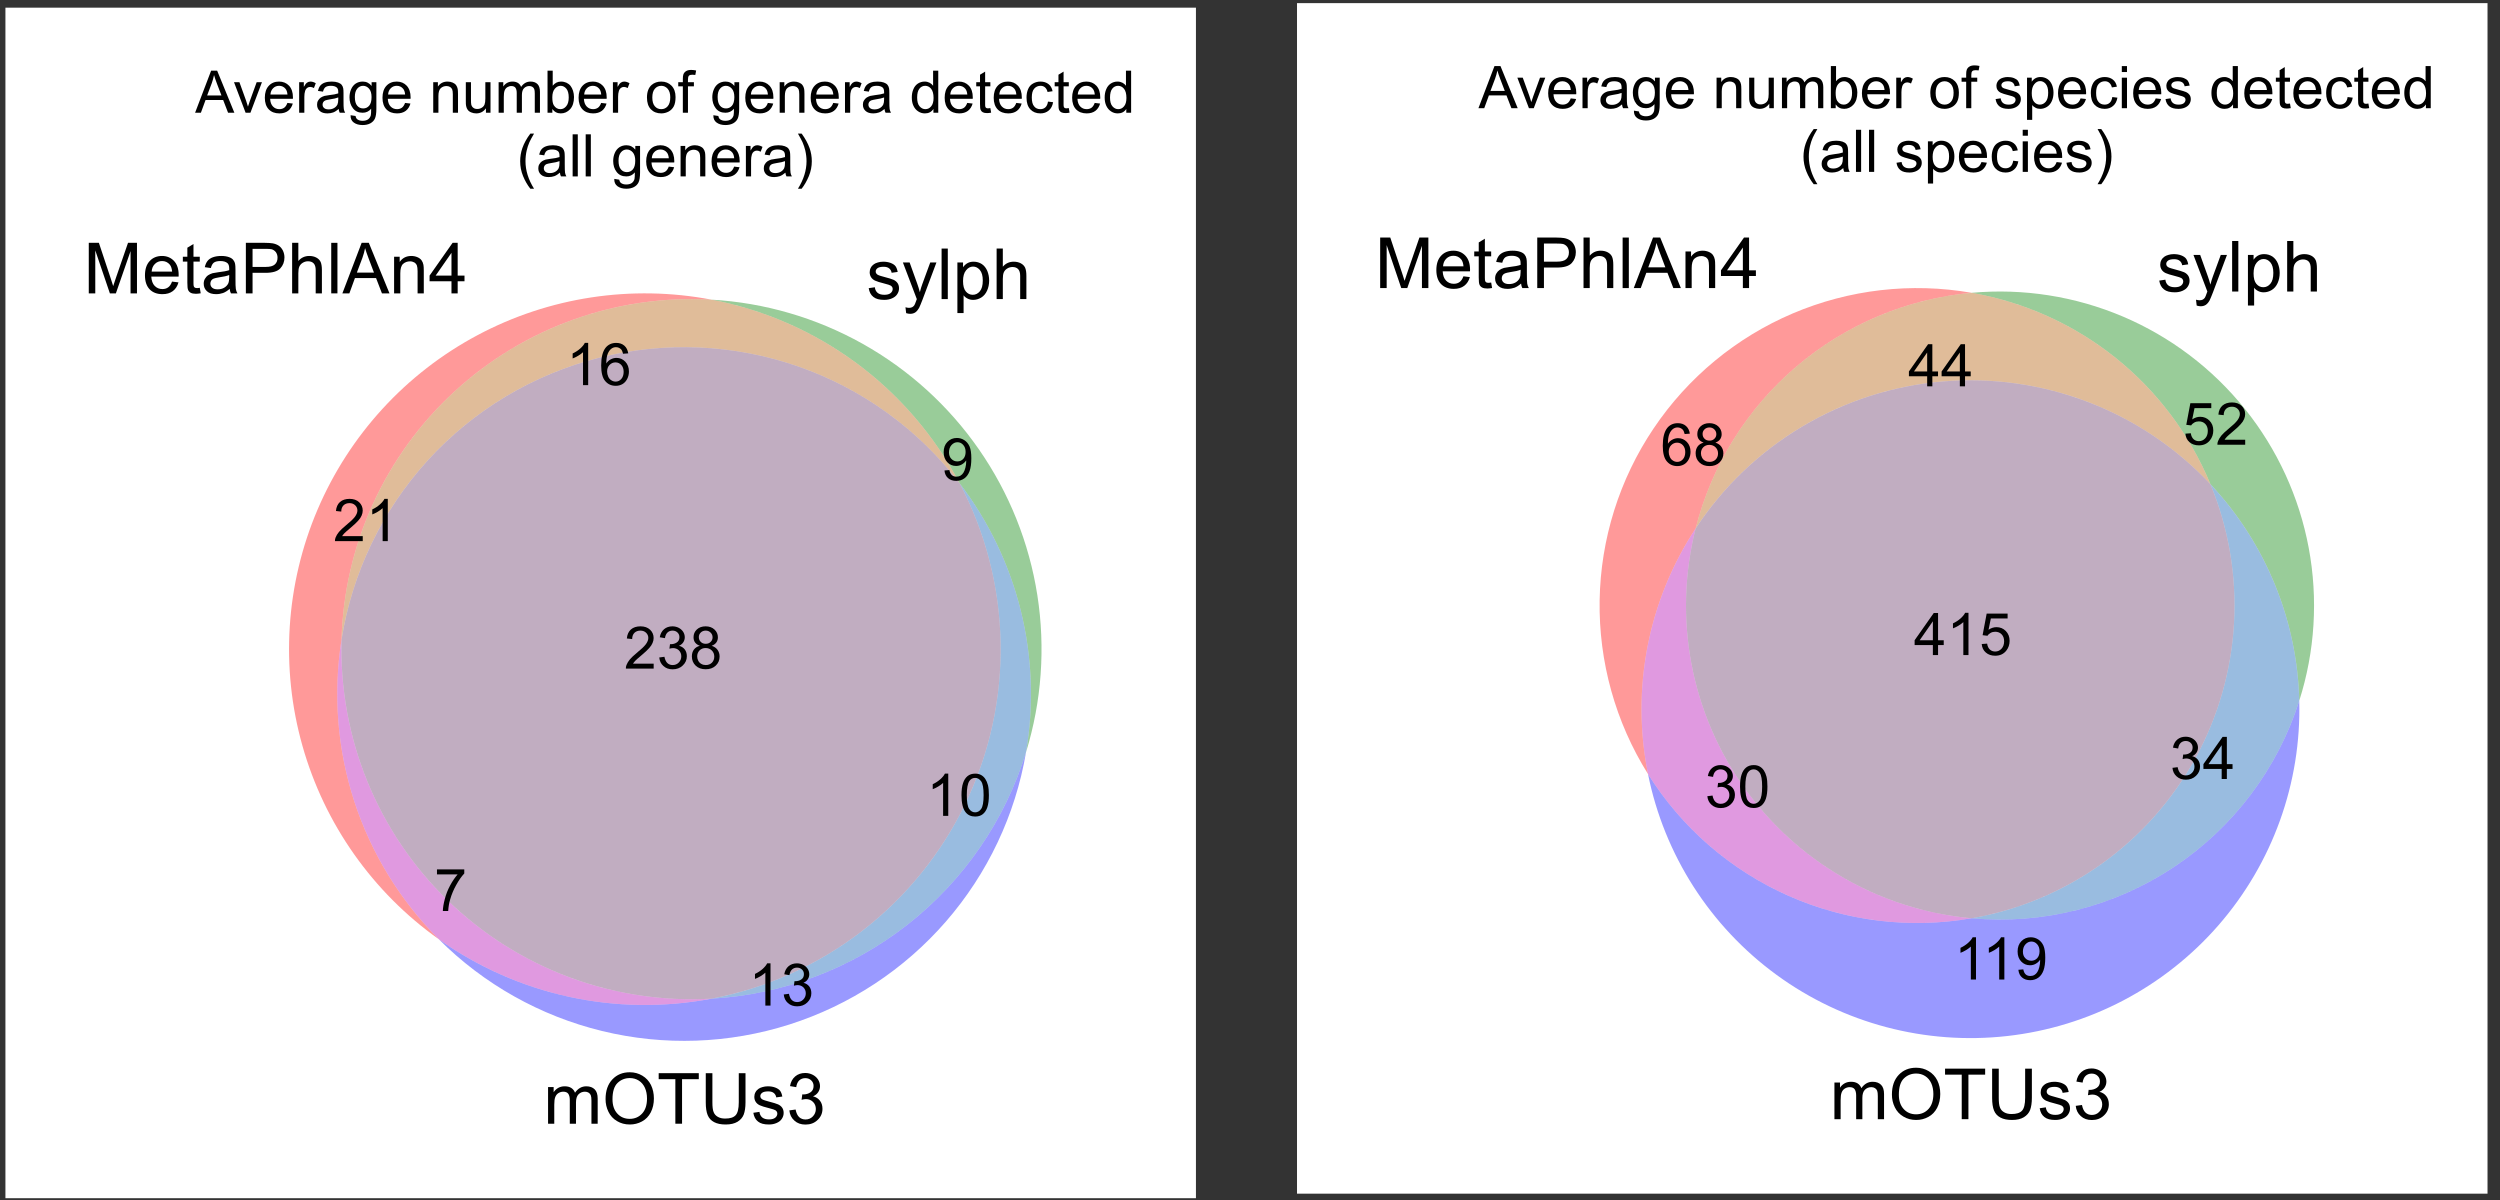 <?xml version="1.0" encoding="UTF-8" standalone="no"?>
<!-- Created with Inkscape (http://www.inkscape.org/) -->

<svg
   width="105.061mm"
   height="50.432mm"
   viewBox="0 0 105.061 50.432"
   version="1.1"
   id="svg1"
   inkscape:version="1.3 (0e150ed6c4, 2023-07-21)"
   sodipodi:docname="hadza_intersect.svg"
   xml:space="preserve"
   xmlns:inkscape="http://www.inkscape.org/namespaces/inkscape"
   xmlns:sodipodi="http://sodipodi.sourceforge.net/DTD/sodipodi-0.dtd"
   xmlns:xlink="http://www.w3.org/1999/xlink"
   xmlns="http://www.w3.org/2000/svg"
   xmlns:svg="http://www.w3.org/2000/svg"><rect x="0" y="0" width="105.061" height="50.432" fill="#333333" stroke="none"/><sodipodi:namedview
     id="namedview1"
     pagecolor="#ffffff"
     bordercolor="#000000"
     borderopacity="0.25"
     inkscape:showpageshadow="2"
     inkscape:pageopacity="0.0"
     inkscape:pagecheckerboard="0"
     inkscape:deskcolor="#d1d1d1"
     inkscape:document-units="mm"
     inkscape:zoom="1.3843855"
     inkscape:cx="348.89126"
     inkscape:cy="154.22005"
     inkscape:window-width="1920"
     inkscape:window-height="991"
     inkscape:window-x="-9"
     inkscape:window-y="598"
     inkscape:window-maximized="1"
     inkscape:current-layer="layer1" /><defs
     id="defs1"><clipPath
       id="clip-0-83"><path
         clip-rule="nonzero"
         d="M 0,0 H 141.73 V 141.73 H 0 Z m 0,0"
         id="path50-5" /></clipPath><clipPath
       id="clip-0-98"><path
         clip-rule="nonzero"
         d="M 0,0 H 141.73 V 141.73 H 0 Z m 0,0"
         id="path48-71" /></clipPath><clipPath
       id="clip-0"><path
         clip-rule="nonzero"
         d="M 0,0 H 170.078 V 170.078 H 0 Z m 0,0"
         id="path58" /></clipPath><clipPath
       id="clip-0-8"><path
         clip-rule="nonzero"
         d="M 0,0 H 141.73 V 141.73 H 0 Z m 0,0"
         id="path44-5" /></clipPath><g
       id="g44"><g
         id="glyph-0-0"><path
           d="M 3.52 -0.59 L 3.52 0 L 0.211 0 C 0.203 -0.148 0.23 -0.285 0.285 -0.426 C 0.371 -0.652 0.504 -0.867 0.688 -1.094 C 0.867 -1.309 1.141 -1.562 1.492 -1.855 C 2.035 -2.297 2.402 -2.645 2.598 -2.91 C 2.785 -3.172 2.883 -3.414 2.883 -3.652 C 2.883 -3.891 2.793 -4.102 2.617 -4.27 C 2.441 -4.438 2.219 -4.523 1.938 -4.523 C 1.645 -4.523 1.406 -4.43 1.23 -4.258 C 1.051 -4.074 0.961 -3.828 0.961 -3.516 L 0.328 -3.586 C 0.371 -4.055 0.531 -4.41 0.812 -4.66 C 1.094 -4.906 1.477 -5.031 1.953 -5.031 C 2.43 -5.031 2.812 -4.895 3.094 -4.629 C 3.375 -4.359 3.516 -4.031 3.516 -3.641 C 3.516 -3.438 3.473 -3.242 3.387 -3.047 C 3.305 -2.848 3.172 -2.645 2.98 -2.438 C 2.793 -2.219 2.477 -1.926 2.035 -1.555 C 1.664 -1.246 1.43 -1.035 1.324 -0.926 C 1.219 -0.812 1.133 -0.699 1.062 -0.59 Z M 3.52 -0.59 "
           id="path1" /></g><g
         id="glyph-0-1"><path
           d="M 2.609 0 L 1.996 0 L 1.996 -3.922 C 1.84 -3.781 1.645 -3.633 1.406 -3.492 C 1.168 -3.352 0.953 -3.246 0.762 -3.18 L 0.762 -3.773 C 1.105 -3.934 1.406 -4.129 1.664 -4.359 C 1.918 -4.586 2.102 -4.809 2.211 -5.031 L 2.609 -5.031 Z M 2.609 0 "
           id="path2" /></g><g
         id="glyph-0-2"><path
           d="M 0.387 -1.16 L 0.973 -1.211 C 1.023 -0.93 1.121 -0.734 1.262 -0.609 C 1.398 -0.484 1.582 -0.422 1.805 -0.422 C 1.988 -0.422 2.156 -0.461 2.297 -0.547 C 2.438 -0.629 2.555 -0.75 2.645 -0.895 C 2.738 -1.035 2.812 -1.23 2.879 -1.484 C 2.941 -1.73 2.977 -1.98 2.977 -2.234 C 2.977 -2.262 2.969 -2.305 2.969 -2.359 C 2.844 -2.164 2.676 -2.004 2.465 -1.883 C 2.254 -1.758 2.023 -1.699 1.77 -1.699 C 1.359 -1.699 1.008 -1.848 0.723 -2.148 C 0.434 -2.449 0.293 -2.848 0.293 -3.34 C 0.293 -3.844 0.441 -4.258 0.742 -4.562 C 1.035 -4.871 1.414 -5.031 1.867 -5.031 C 2.191 -5.031 2.484 -4.941 2.758 -4.766 C 3.023 -4.594 3.234 -4.34 3.375 -4.02 C 3.516 -3.688 3.586 -3.219 3.586 -2.609 C 3.586 -1.969 3.516 -1.457 3.375 -1.078 C 3.234 -0.699 3.031 -0.414 2.758 -0.219 C 2.477 -0.02 2.156 0.078 1.793 0.078 C 1.398 0.078 1.078 -0.027 0.824 -0.246 C 0.574 -0.453 0.426 -0.762 0.387 -1.16 Z M 2.906 -3.367 C 2.906 -3.719 2.809 -3.996 2.617 -4.207 C 2.43 -4.418 2.203 -4.523 1.938 -4.523 C 1.664 -4.523 1.43 -4.41 1.227 -4.188 C 1.023 -3.961 0.926 -3.668 0.926 -3.316 C 0.926 -2.996 1.016 -2.738 1.211 -2.539 C 1.398 -2.34 1.637 -2.238 1.926 -2.238 C 2.203 -2.238 2.441 -2.34 2.625 -2.539 C 2.809 -2.738 2.906 -3.016 2.906 -3.367 Z M 2.906 -3.367 "
           id="path3" /></g><g
         id="glyph-0-3"><path
           d="M 3.484 -3.785 L 2.871 -3.738 C 2.812 -3.977 2.738 -4.152 2.641 -4.262 C 2.473 -4.43 2.262 -4.523 2.023 -4.523 C 1.828 -4.523 1.652 -4.465 1.504 -4.359 C 1.309 -4.223 1.16 -4.012 1.051 -3.746 C 0.938 -3.473 0.875 -3.086 0.875 -2.582 C 1.023 -2.809 1.203 -2.969 1.422 -3.078 C 1.633 -3.191 1.855 -3.246 2.094 -3.246 C 2.5 -3.246 2.848 -3.094 3.137 -2.793 C 3.422 -2.492 3.57 -2.102 3.57 -1.625 C 3.57 -1.309 3.5 -1.016 3.367 -0.75 C 3.227 -0.477 3.047 -0.273 2.809 -0.133 C 2.57 0.008 2.305 0.078 2.004 0.078 C 1.484 0.078 1.07 -0.105 0.75 -0.484 C 0.426 -0.855 0.266 -1.477 0.266 -2.344 C 0.266 -3.312 0.441 -4.012 0.797 -4.461 C 1.105 -4.836 1.527 -5.031 2.059 -5.031 C 2.449 -5.031 2.777 -4.922 3.031 -4.695 C 3.281 -4.473 3.43 -4.172 3.484 -3.785 Z M 0.973 -1.625 C 0.973 -1.414 1.016 -1.211 1.105 -1.016 C 1.191 -0.82 1.316 -0.672 1.484 -0.574 C 1.645 -0.469 1.812 -0.422 1.996 -0.422 C 2.246 -0.422 2.473 -0.523 2.66 -0.734 C 2.844 -0.945 2.941 -1.227 2.941 -1.59 C 2.941 -1.934 2.844 -2.203 2.66 -2.406 C 2.477 -2.605 2.246 -2.711 1.969 -2.711 C 1.688 -2.711 1.457 -2.605 1.262 -2.406 C 1.062 -2.203 0.973 -1.945 0.973 -1.625 Z M 0.973 -1.625 "
           id="path4" /></g><g
         id="glyph-0-4"><path
           d="M 0.293 -1.324 L 0.91 -1.406 C 0.98 -1.059 1.098 -0.805 1.266 -0.652 C 1.434 -0.496 1.645 -0.422 1.891 -0.422 C 2.176 -0.422 2.422 -0.52 2.617 -0.723 C 2.812 -0.918 2.918 -1.168 2.918 -1.465 C 2.918 -1.742 2.82 -1.98 2.641 -2.164 C 2.457 -2.344 2.219 -2.441 1.938 -2.441 C 1.82 -2.441 1.672 -2.414 1.504 -2.371 L 1.574 -2.91 C 1.617 -2.906 1.645 -2.906 1.672 -2.906 C 1.934 -2.906 2.172 -2.969 2.379 -3.109 C 2.59 -3.246 2.695 -3.457 2.695 -3.746 C 2.695 -3.969 2.617 -4.152 2.465 -4.297 C 2.309 -4.445 2.113 -4.523 1.875 -4.523 C 1.637 -4.523 1.434 -4.445 1.273 -4.297 C 1.113 -4.145 1.016 -3.922 0.973 -3.625 L 0.355 -3.73 C 0.426 -4.145 0.602 -4.465 0.867 -4.691 C 1.133 -4.914 1.465 -5.031 1.863 -5.031 C 2.137 -5.031 2.387 -4.969 2.617 -4.852 C 2.844 -4.73 3.016 -4.57 3.145 -4.375 C 3.27 -4.172 3.332 -3.953 3.332 -3.73 C 3.332 -3.508 3.27 -3.312 3.156 -3.137 C 3.039 -2.953 2.863 -2.812 2.641 -2.715 C 2.934 -2.645 3.156 -2.5 3.324 -2.289 C 3.492 -2.07 3.578 -1.801 3.578 -1.477 C 3.578 -1.043 3.414 -0.672 3.094 -0.371 C 2.773 -0.062 2.371 0.086 1.891 0.086 C 1.441 0.086 1.078 -0.043 0.789 -0.309 C 0.496 -0.566 0.336 -0.902 0.293 -1.324 Z M 0.293 -1.324 "
           id="path5" /></g><g
         id="glyph-0-5"><path
           d="M 0.328 -4.355 L 0.328 -4.949 L 3.578 -4.949 L 3.578 -4.465 C 3.254 -4.121 2.934 -3.668 2.625 -3.109 C 2.309 -2.547 2.066 -1.969 1.898 -1.379 C 1.77 -0.961 1.695 -0.496 1.664 0 L 1.027 0 C 1.035 -0.391 1.113 -0.867 1.262 -1.43 C 1.406 -1.988 1.617 -2.527 1.898 -3.047 C 2.176 -3.562 2.473 -3.996 2.785 -4.355 Z M 0.328 -4.355 "
           id="path6" /></g><g
         id="glyph-0-6"><path
           d="M 0.293 -2.473 C 0.293 -3.059 0.352 -3.535 0.477 -3.898 C 0.594 -4.262 0.777 -4.543 1.016 -4.738 C 1.254 -4.934 1.562 -5.031 1.926 -5.031 C 2.191 -5.031 2.43 -4.977 2.633 -4.863 C 2.828 -4.754 2.996 -4.598 3.129 -4.395 C 3.262 -4.191 3.367 -3.949 3.445 -3.652 C 3.516 -3.359 3.555 -2.961 3.555 -2.473 C 3.555 -1.883 3.492 -1.406 3.375 -1.043 C 3.254 -0.68 3.074 -0.406 2.836 -0.211 C 2.598 -0.016 2.289 0.078 1.926 0.078 C 1.434 0.078 1.059 -0.09 0.785 -0.434 C 0.453 -0.848 0.293 -1.527 0.293 -2.473 Z M 0.926 -2.473 C 0.926 -1.645 1.016 -1.098 1.211 -0.824 C 1.398 -0.555 1.637 -0.422 1.918 -0.422 C 2.199 -0.422 2.438 -0.555 2.633 -0.824 C 2.828 -1.098 2.926 -1.645 2.926 -2.473 C 2.926 -3.297 2.828 -3.844 2.633 -4.117 C 2.438 -4.383 2.199 -4.523 1.918 -4.523 C 1.633 -4.523 1.406 -4.402 1.238 -4.164 C 1.027 -3.855 0.926 -3.289 0.926 -2.473 Z M 0.926 -2.473 "
           id="path7" /></g><g
         id="glyph-0-7"><path
           d="M 1.238 -2.715 C 0.98 -2.809 0.789 -2.941 0.664 -3.113 C 0.539 -3.281 0.484 -3.492 0.484 -3.738 C 0.484 -4.102 0.609 -4.402 0.875 -4.656 C 1.141 -4.906 1.492 -5.031 1.926 -5.031 C 2.359 -5.031 2.715 -4.898 2.98 -4.648 C 3.246 -4.395 3.383 -4.09 3.383 -3.723 C 3.383 -3.484 3.316 -3.281 3.199 -3.113 C 3.074 -2.941 2.891 -2.809 2.641 -2.715 C 2.945 -2.617 3.18 -2.457 3.34 -2.234 C 3.5 -2.008 3.586 -1.742 3.586 -1.434 C 3.586 -1 3.43 -0.645 3.129 -0.355 C 2.82 -0.062 2.422 0.078 1.934 0.078 C 1.434 0.078 1.035 -0.062 0.734 -0.355 C 0.434 -0.645 0.285 -1.008 0.285 -1.449 C 0.285 -1.77 0.363 -2.043 0.531 -2.27 C 0.691 -2.484 0.93 -2.633 1.238 -2.715 Z M 1.113 -3.758 C 1.113 -3.52 1.191 -3.324 1.344 -3.18 C 1.496 -3.023 1.695 -2.953 1.938 -2.953 C 2.176 -2.953 2.367 -3.023 2.52 -3.18 C 2.676 -3.324 2.75 -3.508 2.75 -3.723 C 2.75 -3.949 2.668 -4.137 2.512 -4.289 C 2.359 -4.445 2.164 -4.523 1.934 -4.523 C 1.695 -4.523 1.496 -4.445 1.344 -4.297 C 1.191 -4.145 1.113 -3.969 1.113 -3.758 Z M 0.918 -1.449 C 0.918 -1.266 0.961 -1.098 1.043 -0.938 C 1.129 -0.77 1.246 -0.645 1.414 -0.555 C 1.574 -0.461 1.75 -0.422 1.938 -0.422 C 2.234 -0.422 2.473 -0.512 2.668 -0.699 C 2.855 -0.891 2.953 -1.133 2.953 -1.43 C 2.953 -1.723 2.855 -1.961 2.66 -2.156 C 2.465 -2.352 2.211 -2.449 1.918 -2.449 C 1.625 -2.449 1.387 -2.352 1.195 -2.164 C 1.008 -1.969 0.918 -1.73 0.918 -1.449 Z M 0.918 -1.449 "
           id="path8" /></g><g
         id="glyph-0-8"><path
           d="M 0 0 L 1.91 -5.012 L 2.625 -5.012 L 4.676 0 L 3.926 0 L 3.34 -1.52 L 1.246 -1.52 L 0.691 0 Z M 1.434 -2.059 L 3.137 -2.059 L 2.609 -3.445 C 2.449 -3.863 2.332 -4.215 2.254 -4.488 C 2.191 -4.164 2.102 -3.844 1.988 -3.527 Z M 1.434 -2.059 "
           id="path9" /></g><g
         id="glyph-0-9"><path
           d="M 1.469 0 L 0.09 -3.633 L 0.734 -3.633 L 1.52 -1.457 C 1.602 -1.219 1.68 -0.98 1.75 -0.727 C 1.805 -0.918 1.883 -1.148 1.98 -1.414 L 2.785 -3.633 L 3.414 -3.633 L 2.043 0 Z M 1.469 0 "
           id="path10" /></g><g
         id="glyph-0-10"><path
           d="M 2.945 -1.168 L 3.586 -1.094 C 3.48 -0.715 3.289 -0.426 3.023 -0.223 C 2.75 -0.02 2.406 0.078 1.988 0.078 C 1.457 0.078 1.027 -0.086 0.723 -0.406 C 0.414 -0.727 0.258 -1.191 0.258 -1.785 C 0.258 -2.395 0.414 -2.871 0.727 -3.207 C 1.035 -3.543 1.449 -3.711 1.953 -3.711 C 2.438 -3.711 2.836 -3.543 3.145 -3.215 C 3.449 -2.883 3.605 -2.422 3.605 -1.82 C 3.605 -1.777 3.598 -1.73 3.598 -1.66 L 0.891 -1.66 C 0.91 -1.254 1.023 -0.953 1.227 -0.742 C 1.43 -0.531 1.68 -0.426 1.988 -0.426 C 2.211 -0.426 2.406 -0.484 2.57 -0.602 C 2.723 -0.715 2.848 -0.902 2.945 -1.168 Z M 0.926 -2.164 L 2.953 -2.164 C 2.926 -2.473 2.848 -2.695 2.723 -2.848 C 2.527 -3.086 2.27 -3.207 1.961 -3.207 C 1.672 -3.207 1.434 -3.109 1.246 -2.918 C 1.051 -2.73 0.945 -2.477 0.926 -2.164 Z M 0.926 -2.164 "
           id="path11" /></g><g
         id="glyph-0-11"><path
           d="M 0.453 0 L 0.453 -3.633 L 1.008 -3.633 L 1.008 -3.078 C 1.148 -3.332 1.273 -3.5 1.398 -3.586 C 1.52 -3.668 1.652 -3.711 1.793 -3.711 C 2.004 -3.711 2.211 -3.641 2.43 -3.516 L 2.211 -2.941 C 2.059 -3.023 1.91 -3.074 1.766 -3.074 C 1.625 -3.074 1.504 -3.031 1.398 -2.953 C 1.289 -2.871 1.211 -2.758 1.168 -2.617 C 1.098 -2.395 1.07 -2.156 1.07 -1.898 L 1.07 0 Z M 0.453 0 "
           id="path12" /></g><g
         id="glyph-0-12"><path
           d="M 2.828 -0.449 C 2.598 -0.254 2.379 -0.113 2.172 -0.035 C 1.961 0.035 1.73 0.078 1.492 0.078 C 1.094 0.078 0.785 -0.016 0.574 -0.211 C 0.355 -0.406 0.254 -0.652 0.254 -0.961 C 0.254 -1.133 0.285 -1.297 0.371 -1.441 C 0.453 -1.59 0.559 -1.707 0.691 -1.801 C 0.82 -1.883 0.965 -1.953 1.133 -2.004 C 1.254 -2.031 1.434 -2.059 1.68 -2.094 C 2.176 -2.148 2.539 -2.219 2.777 -2.305 C 2.777 -2.387 2.777 -2.438 2.777 -2.465 C 2.777 -2.715 2.723 -2.891 2.609 -2.996 C 2.449 -3.137 2.211 -3.207 1.902 -3.207 C 1.609 -3.207 1.398 -3.148 1.262 -3.051 C 1.121 -2.945 1.023 -2.766 0.961 -2.512 L 0.355 -2.598 C 0.414 -2.848 0.504 -3.059 0.629 -3.219 C 0.758 -3.375 0.93 -3.5 1.168 -3.586 C 1.406 -3.668 1.68 -3.711 1.996 -3.711 C 2.305 -3.711 2.555 -3.668 2.75 -3.598 C 2.945 -3.527 3.086 -3.438 3.18 -3.324 C 3.27 -3.215 3.332 -3.078 3.367 -2.91 C 3.387 -2.801 3.402 -2.609 3.402 -2.34 L 3.402 -1.52 C 3.402 -0.945 3.41 -0.59 3.438 -0.434 C 3.465 -0.281 3.516 -0.141 3.598 0 L 2.953 0 C 2.883 -0.125 2.844 -0.273 2.828 -0.449 Z M 2.777 -1.82 C 2.555 -1.73 2.219 -1.652 1.77 -1.59 C 1.52 -1.547 1.336 -1.504 1.23 -1.465 C 1.129 -1.422 1.051 -1.352 0.992 -1.266 C 0.938 -1.176 0.91 -1.078 0.91 -0.973 C 0.91 -0.805 0.965 -0.672 1.094 -0.559 C 1.219 -0.449 1.398 -0.398 1.637 -0.398 C 1.875 -0.398 2.086 -0.449 2.27 -0.555 C 2.449 -0.656 2.59 -0.797 2.68 -0.98 C 2.742 -1.121 2.777 -1.324 2.777 -1.598 Z M 2.777 -1.82 "
           id="path13" /></g><g
         id="glyph-0-13"><path
           d="M 0.352 0.293 L 0.945 0.387 C 0.973 0.566 1.043 0.699 1.156 0.785 C 1.309 0.895 1.512 0.961 1.777 0.961 C 2.059 0.961 2.281 0.895 2.438 0.785 C 2.59 0.672 2.703 0.512 2.758 0.309 C 2.785 0.184 2.801 -0.078 2.801 -0.477 C 2.527 -0.152 2.191 0 1.793 0 C 1.289 0 0.902 -0.176 0.629 -0.539 C 0.355 -0.895 0.223 -1.328 0.223 -1.836 C 0.223 -2.176 0.285 -2.5 0.414 -2.793 C 0.539 -3.086 0.723 -3.312 0.961 -3.473 C 1.195 -3.625 1.477 -3.711 1.801 -3.711 C 2.227 -3.711 2.574 -3.535 2.855 -3.191 L 2.855 -3.633 L 3.422 -3.633 L 3.422 -0.488 C 3.422 0.07 3.359 0.461 3.246 0.699 C 3.137 0.938 2.953 1.121 2.703 1.262 C 2.449 1.395 2.148 1.465 1.785 1.465 C 1.352 1.465 1 1.363 0.734 1.168 C 0.469 0.973 0.336 0.688 0.352 0.293 Z M 0.859 -1.883 C 0.859 -1.406 0.953 -1.059 1.141 -0.84 C 1.328 -0.617 1.566 -0.512 1.855 -0.512 C 2.137 -0.512 2.367 -0.617 2.562 -0.832 C 2.75 -1.051 2.848 -1.395 2.848 -1.863 C 2.848 -2.305 2.75 -2.641 2.555 -2.863 C 2.359 -3.086 2.121 -3.207 1.84 -3.207 C 1.566 -3.207 1.336 -3.094 1.148 -2.871 C 0.953 -2.645 0.859 -2.316 0.859 -1.883 Z M 0.859 -1.883 "
           id="path14" /></g><g
         id="glyph-0-14" /><g
         id="glyph-0-15"><path
           d="M 0.461 0 L 0.461 -3.633 L 1.016 -3.633 L 1.016 -3.113 C 1.281 -3.508 1.664 -3.711 2.172 -3.711 C 2.387 -3.711 2.59 -3.668 2.773 -3.59 C 2.953 -3.516 3.094 -3.41 3.184 -3.281 C 3.277 -3.156 3.34 -3.004 3.375 -2.828 C 3.395 -2.715 3.41 -2.512 3.41 -2.234 L 3.41 0 L 2.793 0 L 2.793 -2.203 C 2.793 -2.457 2.766 -2.641 2.723 -2.766 C 2.676 -2.891 2.59 -2.988 2.473 -3.066 C 2.344 -3.137 2.203 -3.18 2.043 -3.18 C 1.777 -3.18 1.547 -3.094 1.359 -2.926 C 1.168 -2.758 1.078 -2.441 1.078 -1.98 L 1.078 0 Z M 0.461 0 "
           id="path15" /></g><g
         id="glyph-0-16"><path
           d="M 2.844 0 L 2.844 -0.531 C 2.555 -0.125 2.172 0.078 1.688 0.078 C 1.469 0.078 1.266 0.035 1.086 -0.043 C 0.902 -0.117 0.762 -0.223 0.672 -0.352 C 0.582 -0.477 0.52 -0.621 0.484 -0.805 C 0.453 -0.926 0.449 -1.113 0.449 -1.379 L 0.449 -3.633 L 1.062 -3.633 L 1.062 -1.617 C 1.062 -1.297 1.07 -1.078 1.098 -0.965 C 1.141 -0.805 1.219 -0.68 1.344 -0.59 C 1.469 -0.488 1.625 -0.449 1.805 -0.449 C 1.988 -0.449 2.164 -0.488 2.332 -0.59 C 2.492 -0.68 2.605 -0.805 2.676 -0.973 C 2.738 -1.133 2.773 -1.371 2.773 -1.688 L 2.773 -3.633 L 3.387 -3.633 L 3.387 0 Z M 2.844 0 "
           id="path16" /></g><g
         id="glyph-0-17"><path
           d="M 0.461 0 L 0.461 -3.633 L 1.016 -3.633 L 1.016 -3.121 C 1.129 -3.297 1.273 -3.438 1.465 -3.551 C 1.652 -3.652 1.867 -3.711 2.113 -3.711 C 2.379 -3.711 2.598 -3.652 2.773 -3.543 C 2.941 -3.43 3.066 -3.27 3.137 -3.074 C 3.422 -3.492 3.793 -3.711 4.258 -3.711 C 4.621 -3.711 4.895 -3.605 5.09 -3.41 C 5.285 -3.215 5.383 -2.906 5.383 -2.492 L 5.383 0 L 4.766 0 L 4.766 -2.289 C 4.766 -2.527 4.746 -2.703 4.703 -2.812 C 4.66 -2.926 4.594 -3.012 4.488 -3.078 C 4.383 -3.145 4.262 -3.18 4.121 -3.18 C 3.863 -3.18 3.652 -3.086 3.484 -2.918 C 3.316 -2.75 3.234 -2.477 3.234 -2.105 L 3.234 0 L 2.617 0 L 2.617 -2.359 C 2.617 -2.633 2.562 -2.836 2.465 -2.977 C 2.367 -3.109 2.199 -3.18 1.973 -3.18 C 1.801 -3.18 1.637 -3.129 1.492 -3.039 C 1.344 -2.945 1.238 -2.812 1.176 -2.641 C 1.105 -2.465 1.078 -2.211 1.078 -1.883 L 1.078 0 Z M 0.461 0 "
           id="path17" /></g><g
         id="glyph-0-18"><path
           d="M 1.027 0 L 0.453 0 L 0.453 -5.012 L 1.07 -5.012 L 1.07 -3.219 C 1.328 -3.543 1.66 -3.711 2.066 -3.711 C 2.289 -3.711 2.5 -3.66 2.703 -3.578 C 2.898 -3.484 3.066 -3.359 3.191 -3.199 C 3.316 -3.031 3.422 -2.836 3.492 -2.605 C 3.562 -2.371 3.605 -2.129 3.605 -1.867 C 3.605 -1.246 3.449 -0.762 3.145 -0.426 C 2.836 -0.09 2.465 0.078 2.035 0.078 C 1.602 0.078 1.266 -0.098 1.027 -0.453 Z M 1.023 -1.84 C 1.023 -1.406 1.078 -1.094 1.195 -0.895 C 1.395 -0.582 1.652 -0.426 1.988 -0.426 C 2.254 -0.426 2.484 -0.539 2.68 -0.777 C 2.879 -1.008 2.977 -1.359 2.977 -1.82 C 2.977 -2.289 2.879 -2.641 2.695 -2.863 C 2.508 -3.086 2.281 -3.207 2.016 -3.207 C 1.742 -3.207 1.512 -3.086 1.316 -2.855 C 1.121 -2.617 1.023 -2.281 1.023 -1.84 Z M 1.023 -1.84 "
           id="path18" /></g><g
         id="glyph-0-19"><path
           d="M 0.23 -1.812 C 0.23 -2.484 0.414 -2.98 0.789 -3.312 C 1.098 -3.578 1.484 -3.711 1.934 -3.711 C 2.43 -3.711 2.836 -3.543 3.156 -3.219 C 3.473 -2.891 3.633 -2.441 3.633 -1.867 C 3.633 -1.398 3.562 -1.027 3.422 -0.762 C 3.281 -0.496 3.074 -0.285 2.809 -0.141 C 2.539 0 2.246 0.078 1.934 0.078 C 1.422 0.078 1.008 -0.086 0.699 -0.406 C 0.387 -0.727 0.23 -1.195 0.23 -1.812 Z M 0.867 -1.812 C 0.867 -1.352 0.965 -1 1.168 -0.77 C 1.363 -0.539 1.625 -0.426 1.934 -0.426 C 2.238 -0.426 2.492 -0.539 2.695 -0.77 C 2.898 -1 3.004 -1.359 3.004 -1.836 C 3.004 -2.281 2.898 -2.617 2.695 -2.855 C 2.484 -3.086 2.234 -3.207 1.934 -3.207 C 1.625 -3.207 1.363 -3.086 1.168 -2.855 C 0.965 -2.625 0.867 -2.273 0.867 -1.812 Z M 0.867 -1.812 "
           id="path19" /></g><g
         id="glyph-0-20"><path
           d="M 0.609 0 L 0.609 -3.148 L 0.062 -3.148 L 0.062 -3.633 L 0.609 -3.633 L 0.609 -4.02 C 0.609 -4.258 0.629 -4.438 0.672 -4.559 C 0.727 -4.719 0.832 -4.852 0.988 -4.949 C 1.133 -5.047 1.344 -5.098 1.609 -5.098 C 1.785 -5.098 1.98 -5.074 2.191 -5.031 L 2.094 -4.5 C 1.969 -4.516 1.848 -4.527 1.734 -4.527 C 1.547 -4.527 1.414 -4.488 1.336 -4.41 C 1.254 -4.324 1.219 -4.18 1.219 -3.961 L 1.219 -3.633 L 1.926 -3.633 L 1.926 -3.148 L 1.219 -3.148 L 1.219 0 Z M 0.609 0 "
           id="path20" /></g><g
         id="glyph-0-21"><path
           d="M 2.812 0 L 2.812 -0.453 C 2.582 -0.098 2.246 0.078 1.801 0.078 C 1.504 0.078 1.238 0 1 -0.16 C 0.758 -0.316 0.566 -0.539 0.434 -0.824 C 0.301 -1.105 0.238 -1.434 0.238 -1.812 C 0.238 -2.172 0.293 -2.5 0.422 -2.793 C 0.539 -3.086 0.723 -3.316 0.961 -3.473 C 1.195 -3.625 1.469 -3.711 1.77 -3.711 C 1.988 -3.711 2.184 -3.66 2.359 -3.57 C 2.527 -3.48 2.668 -3.359 2.773 -3.215 L 2.773 -5.012 L 3.387 -5.012 L 3.387 0 Z M 0.875 -1.812 C 0.875 -1.344 0.965 -0.992 1.16 -0.77 C 1.359 -0.539 1.59 -0.426 1.855 -0.426 C 2.121 -0.426 2.352 -0.531 2.539 -0.758 C 2.73 -0.973 2.828 -1.309 2.828 -1.758 C 2.828 -2.254 2.73 -2.617 2.539 -2.855 C 2.344 -3.086 2.113 -3.207 1.836 -3.207 C 1.555 -3.207 1.328 -3.094 1.148 -2.871 C 0.965 -2.645 0.875 -2.289 0.875 -1.812 Z M 0.875 -1.812 "
           id="path21" /></g><g
         id="glyph-0-22"><path
           d="M 1.805 -0.555 L 1.898 -0.008 C 1.715 0.02 1.562 0.043 1.43 0.043 C 1.203 0.043 1.027 0.008 0.91 -0.055 C 0.785 -0.125 0.699 -0.219 0.652 -0.336 C 0.594 -0.449 0.574 -0.691 0.574 -1.062 L 0.574 -3.148 L 0.125 -3.148 L 0.125 -3.633 L 0.574 -3.633 L 0.574 -4.527 L 1.184 -4.898 L 1.184 -3.633 L 1.805 -3.633 L 1.805 -3.148 L 1.184 -3.148 L 1.184 -1.027 C 1.184 -0.848 1.191 -0.734 1.219 -0.688 C 1.238 -0.637 1.273 -0.594 1.324 -0.566 C 1.371 -0.539 1.441 -0.523 1.531 -0.523 C 1.602 -0.523 1.695 -0.531 1.805 -0.555 Z M 1.805 -0.555 "
           id="path22" /></g><g
         id="glyph-0-23"><path
           d="M 2.828 -1.328 L 3.438 -1.254 C 3.367 -0.832 3.199 -0.504 2.926 -0.273 C 2.652 -0.035 2.316 0.078 1.926 0.078 C 1.422 0.078 1.023 -0.086 0.723 -0.406 C 0.422 -0.727 0.273 -1.191 0.273 -1.801 C 0.273 -2.191 0.336 -2.535 0.469 -2.828 C 0.594 -3.121 0.789 -3.34 1.059 -3.484 C 1.324 -3.633 1.609 -3.711 1.926 -3.711 C 2.316 -3.711 2.641 -3.605 2.891 -3.41 C 3.145 -3.215 3.305 -2.926 3.375 -2.562 L 2.777 -2.473 C 2.723 -2.711 2.617 -2.891 2.477 -3.016 C 2.332 -3.145 2.156 -3.207 1.953 -3.207 C 1.637 -3.207 1.387 -3.094 1.191 -2.871 C 0.992 -2.645 0.902 -2.297 0.902 -1.82 C 0.902 -1.328 0.992 -0.973 1.184 -0.758 C 1.363 -0.531 1.609 -0.426 1.918 -0.426 C 2.156 -0.426 2.359 -0.496 2.52 -0.645 C 2.68 -0.789 2.785 -1.023 2.828 -1.328 Z M 2.828 -1.328 "
           id="path23" /></g><g
         id="glyph-0-24"><path
           d="M 1.637 1.465 C 1.297 1.035 1.008 0.539 0.777 -0.027 C 0.539 -0.602 0.426 -1.195 0.426 -1.812 C 0.426 -2.352 0.512 -2.871 0.688 -3.375 C 0.891 -3.949 1.203 -4.523 1.637 -5.098 L 2.078 -5.098 C 1.801 -4.621 1.617 -4.277 1.531 -4.082 C 1.395 -3.766 1.281 -3.438 1.203 -3.094 C 1.105 -2.668 1.059 -2.238 1.059 -1.812 C 1.059 -0.715 1.395 0.371 2.078 1.465 Z M 1.637 1.465 "
           id="path24" /></g><g
         id="glyph-0-25"><path
           d="M 0.449 0 L 0.449 -5.012 L 1.062 -5.012 L 1.062 0 Z M 0.449 0 "
           id="path25" /></g><g
         id="glyph-0-26"><path
           d="M 0.867 1.465 L 0.426 1.465 C 1.105 0.371 1.449 -0.715 1.449 -1.812 C 1.449 -2.238 1.398 -2.668 1.301 -3.086 C 1.219 -3.422 1.113 -3.754 0.973 -4.074 C 0.883 -4.27 0.699 -4.613 0.426 -5.098 L 0.867 -5.098 C 1.289 -4.523 1.602 -3.949 1.812 -3.375 C 1.988 -2.871 2.078 -2.352 2.078 -1.812 C 2.078 -1.195 1.961 -0.602 1.723 -0.027 C 1.484 0.539 1.203 1.035 0.867 1.465 Z M 0.867 1.465 "
           id="path26" /></g><g
         id="glyph-1-0"><path
           d="M 0.621 0 L 0.621 -6.016 L 1.824 -6.016 L 3.242 -1.754 C 3.375 -1.352 3.469 -1.059 3.527 -0.863 C 3.594 -1.082 3.703 -1.402 3.848 -1.832 L 5.293 -6.016 L 6.359 -6.016 L 6.359 0 L 5.594 0 L 5.594 -5.031 L 3.848 0 L 3.133 0 L 1.395 -5.117 L 1.395 0 Z M 0.621 0 "
           id="path27" /></g><g
         id="glyph-1-1"><path
           d="M 3.535 -1.402 L 4.301 -1.309 C 4.176 -0.855 3.949 -0.512 3.629 -0.27 C 3.301 -0.023 2.891 0.094 2.387 0.094 C 1.746 0.094 1.234 -0.102 0.863 -0.488 C 0.496 -0.875 0.312 -1.43 0.312 -2.141 C 0.312 -2.871 0.496 -3.445 0.875 -3.848 C 1.242 -4.25 1.738 -4.453 2.344 -4.453 C 2.922 -4.453 3.402 -4.25 3.773 -3.855 C 4.141 -3.461 4.324 -2.906 4.324 -2.184 C 4.324 -2.133 4.316 -2.074 4.316 -1.992 L 1.066 -1.992 C 1.094 -1.504 1.227 -1.141 1.469 -0.891 C 1.715 -0.637 2.016 -0.512 2.387 -0.512 C 2.656 -0.512 2.891 -0.578 3.082 -0.723 C 3.27 -0.855 3.418 -1.082 3.535 -1.402 Z M 1.109 -2.594 L 3.543 -2.594 C 3.512 -2.965 3.418 -3.234 3.27 -3.418 C 3.031 -3.703 2.723 -3.848 2.352 -3.848 C 2.008 -3.848 1.723 -3.73 1.496 -3.504 C 1.262 -3.277 1.133 -2.973 1.109 -2.594 Z M 1.109 -2.594 "
           id="path28" /></g><g
         id="glyph-1-2"><path
           d="M 2.168 -0.664 L 2.277 -0.008 C 2.059 0.023 1.875 0.051 1.715 0.051 C 1.445 0.051 1.234 0.008 1.094 -0.066 C 0.941 -0.152 0.84 -0.262 0.781 -0.402 C 0.715 -0.539 0.688 -0.832 0.688 -1.277 L 0.688 -3.781 L 0.152 -3.781 L 0.152 -4.359 L 0.688 -4.359 L 0.688 -5.434 L 1.418 -5.879 L 1.418 -4.359 L 2.168 -4.359 L 2.168 -3.781 L 1.418 -3.781 L 1.418 -1.234 C 1.418 -1.016 1.43 -0.883 1.461 -0.824 C 1.488 -0.766 1.527 -0.715 1.586 -0.68 C 1.645 -0.648 1.73 -0.629 1.84 -0.629 C 1.922 -0.629 2.031 -0.637 2.168 -0.664 Z M 2.168 -0.664 "
           id="path29" /></g><g
         id="glyph-1-3"><path
           d="M 3.395 -0.539 C 3.117 -0.301 2.855 -0.133 2.605 -0.043 C 2.352 0.043 2.074 0.094 1.789 0.094 C 1.309 0.094 0.941 -0.016 0.688 -0.254 C 0.43 -0.488 0.301 -0.781 0.301 -1.152 C 0.301 -1.359 0.344 -1.555 0.445 -1.73 C 0.547 -1.906 0.672 -2.051 0.832 -2.16 C 0.984 -2.258 1.16 -2.344 1.359 -2.402 C 1.504 -2.438 1.723 -2.469 2.016 -2.512 C 2.613 -2.578 3.051 -2.664 3.336 -2.762 C 3.336 -2.863 3.336 -2.922 3.336 -2.957 C 3.336 -3.258 3.27 -3.469 3.133 -3.594 C 2.941 -3.762 2.656 -3.848 2.285 -3.848 C 1.934 -3.848 1.68 -3.781 1.512 -3.664 C 1.344 -3.535 1.227 -3.316 1.152 -3.016 L 0.43 -3.117 C 0.496 -3.418 0.605 -3.672 0.758 -3.863 C 0.906 -4.047 1.117 -4.199 1.402 -4.301 C 1.688 -4.402 2.016 -4.453 2.395 -4.453 C 2.762 -4.453 3.066 -4.402 3.301 -4.316 C 3.535 -4.234 3.703 -4.125 3.812 -3.988 C 3.922 -3.855 4 -3.695 4.039 -3.496 C 4.066 -3.359 4.082 -3.133 4.082 -2.805 L 4.082 -1.824 C 4.082 -1.133 4.09 -0.707 4.125 -0.52 C 4.156 -0.336 4.219 -0.168 4.316 0 L 3.543 0 C 3.461 -0.152 3.41 -0.328 3.395 -0.539 Z M 3.336 -2.184 C 3.066 -2.074 2.664 -1.98 2.125 -1.906 C 1.824 -1.855 1.605 -1.805 1.477 -1.754 C 1.352 -1.707 1.262 -1.621 1.191 -1.52 C 1.125 -1.41 1.094 -1.293 1.094 -1.168 C 1.094 -0.965 1.16 -0.805 1.309 -0.672 C 1.461 -0.539 1.68 -0.48 1.965 -0.48 C 2.25 -0.48 2.504 -0.539 2.723 -0.664 C 2.941 -0.789 3.109 -0.957 3.219 -1.176 C 3.293 -1.344 3.336 -1.586 3.336 -1.914 Z M 3.336 -2.184 "
           id="path30" /></g><g
         id="glyph-1-4"><path
           d="M 0.648 0 L 0.648 -6.016 L 2.914 -6.016 C 3.309 -6.016 3.613 -5.988 3.832 -5.957 C 4.125 -5.906 4.367 -5.805 4.57 -5.672 C 4.77 -5.535 4.93 -5.344 5.059 -5.09 C 5.176 -4.84 5.242 -4.57 5.242 -4.277 C 5.242 -3.754 5.074 -3.328 4.746 -2.973 C 4.418 -2.621 3.832 -2.445 2.98 -2.445 L 1.445 -2.445 L 1.445 0 Z M 1.445 -3.148 L 3 -3.148 C 3.512 -3.148 3.871 -3.242 4.09 -3.438 C 4.309 -3.629 4.418 -3.898 4.418 -4.25 C 4.418 -4.504 4.352 -4.711 4.227 -4.898 C 4.09 -5.074 3.922 -5.191 3.723 -5.25 C 3.586 -5.285 3.336 -5.301 2.98 -5.301 L 1.445 -5.301 Z M 1.445 -3.148 "
           id="path31" /></g><g
         id="glyph-1-5"><path
           d="M 0.555 0 L 0.555 -6.016 L 1.293 -6.016 L 1.293 -3.855 C 1.629 -4.25 2.066 -4.453 2.594 -4.453 C 2.914 -4.453 3.199 -4.387 3.438 -4.258 C 3.672 -4.133 3.848 -3.957 3.949 -3.738 C 4.047 -3.512 4.098 -3.184 4.098 -2.762 L 4.098 0 L 3.359 0 L 3.359 -2.762 C 3.359 -3.133 3.277 -3.402 3.117 -3.57 C 2.957 -3.738 2.73 -3.82 2.445 -3.82 C 2.227 -3.82 2.016 -3.762 1.824 -3.645 C 1.629 -3.527 1.496 -3.375 1.41 -3.184 C 1.328 -2.992 1.293 -2.723 1.293 -2.387 L 1.293 0 Z M 0.555 0 "
           id="path32" /></g><g
         id="glyph-1-6"><path
           d="M 0.539 0 L 0.539 -6.016 L 1.277 -6.016 L 1.277 0 Z M 0.539 0 "
           id="path33" /></g><g
         id="glyph-1-7"><path
           d="M 0 0 L 2.293 -6.016 L 3.148 -6.016 L 5.609 0 L 4.711 0 L 4.008 -1.824 L 1.496 -1.824 L 0.832 0 Z M 1.723 -2.469 L 3.762 -2.469 L 3.133 -4.133 C 2.941 -4.637 2.797 -5.059 2.703 -5.383 C 2.629 -4.996 2.52 -4.613 2.387 -4.234 Z M 1.723 -2.469 "
           id="path34" /></g><g
         id="glyph-1-8"><path
           d="M 0.555 0 L 0.555 -4.359 L 1.219 -4.359 L 1.219 -3.738 C 1.539 -4.207 2 -4.453 2.605 -4.453 C 2.863 -4.453 3.109 -4.402 3.328 -4.309 C 3.543 -4.219 3.711 -4.09 3.82 -3.941 C 3.93 -3.789 4.008 -3.605 4.047 -3.395 C 4.074 -3.258 4.09 -3.016 4.09 -2.68 L 4.09 0 L 3.352 0 L 3.352 -2.645 C 3.352 -2.949 3.316 -3.168 3.27 -3.316 C 3.207 -3.469 3.109 -3.586 2.965 -3.68 C 2.812 -3.762 2.645 -3.812 2.453 -3.812 C 2.133 -3.812 1.855 -3.711 1.629 -3.512 C 1.402 -3.309 1.293 -2.93 1.293 -2.379 L 1.293 0 Z M 0.555 0 "
           id="path35" /></g><g
         id="glyph-1-9"><path
           d="M 2.715 0 L 2.715 -1.438 L 0.109 -1.438 L 0.109 -2.117 L 2.848 -6.016 L 3.453 -6.016 L 3.453 -2.117 L 4.266 -2.117 L 4.266 -1.438 L 3.453 -1.438 L 3.453 0 Z M 2.715 -2.117 L 2.715 -4.828 L 0.832 -2.117 Z M 2.715 -2.117 "
           id="path36" /></g><g
         id="glyph-1-10"><path
           d="M 0.262 -1.301 L 0.992 -1.41 C 1.023 -1.117 1.141 -0.891 1.328 -0.738 C 1.512 -0.59 1.781 -0.512 2.117 -0.512 C 2.453 -0.512 2.703 -0.578 2.871 -0.715 C 3.031 -0.848 3.117 -1.016 3.117 -1.203 C 3.117 -1.371 3.039 -1.496 2.898 -1.598 C 2.797 -1.664 2.547 -1.746 2.141 -1.848 C 1.605 -1.98 1.227 -2.102 1.016 -2.199 C 0.805 -2.301 0.648 -2.438 0.539 -2.613 C 0.43 -2.789 0.379 -2.98 0.379 -3.199 C 0.379 -3.395 0.422 -3.57 0.512 -3.738 C 0.598 -3.906 0.723 -4.039 0.875 -4.148 C 0.992 -4.234 1.141 -4.301 1.344 -4.359 C 1.547 -4.418 1.754 -4.453 1.98 -4.453 C 2.32 -4.453 2.621 -4.402 2.883 -4.301 C 3.141 -4.199 3.336 -4.074 3.461 -3.906 C 3.578 -3.738 3.664 -3.512 3.711 -3.234 L 2.992 -3.133 C 2.957 -3.352 2.855 -3.527 2.703 -3.652 C 2.547 -3.781 2.328 -3.848 2.043 -3.848 C 1.695 -3.848 1.453 -3.789 1.309 -3.68 C 1.16 -3.562 1.094 -3.438 1.094 -3.285 C 1.094 -3.184 1.117 -3.098 1.184 -3.023 C 1.242 -2.941 1.336 -2.883 1.469 -2.832 C 1.539 -2.797 1.754 -2.738 2.117 -2.637 C 2.637 -2.504 3.008 -2.387 3.207 -2.301 C 3.41 -2.211 3.578 -2.074 3.695 -1.906 C 3.812 -1.738 3.871 -1.527 3.871 -1.277 C 3.871 -1.023 3.797 -0.797 3.652 -0.578 C 3.512 -0.359 3.301 -0.203 3.031 -0.086 C 2.762 0.035 2.453 0.094 2.117 0.094 C 1.547 0.094 1.117 -0.016 0.824 -0.254 C 0.52 -0.488 0.336 -0.832 0.262 -1.301 Z M 0.262 -1.301 "
           id="path37" /></g><g
         id="glyph-1-11"><path
           d="M 0.52 1.672 L 0.438 0.973 C 0.598 1.016 0.738 1.043 0.863 1.043 C 1.023 1.043 1.152 1.008 1.25 0.957 C 1.352 0.898 1.43 0.824 1.496 0.73 C 1.547 0.656 1.621 0.469 1.723 0.176 C 1.738 0.133 1.754 0.074 1.789 0 L 0.133 -4.359 L 0.934 -4.359 L 1.84 -1.832 C 1.957 -1.512 2.059 -1.176 2.152 -0.824 C 2.234 -1.16 2.336 -1.496 2.453 -1.812 L 3.387 -4.359 L 4.125 -4.359 L 2.469 0.066 C 2.285 0.539 2.152 0.863 2.059 1.051 C 1.922 1.293 1.773 1.469 1.605 1.586 C 1.438 1.695 1.234 1.754 1 1.754 C 0.848 1.754 0.688 1.723 0.52 1.672 Z M 0.52 1.672 "
           id="path38" /></g><g
         id="glyph-1-12"><path
           d="M 0.555 1.664 L 0.555 -4.359 L 1.227 -4.359 L 1.227 -3.789 C 1.379 -4.008 1.562 -4.176 1.766 -4.285 C 1.965 -4.395 2.199 -4.453 2.488 -4.453 C 2.855 -4.453 3.184 -4.352 3.469 -4.168 C 3.754 -3.973 3.965 -3.703 4.117 -3.352 C 4.258 -3 4.336 -2.621 4.336 -2.211 C 4.336 -1.766 4.25 -1.359 4.09 -1.008 C 3.93 -0.648 3.695 -0.371 3.395 -0.184 C 3.09 0 2.773 0.094 2.438 0.094 C 2.184 0.094 1.965 0.043 1.773 -0.059 C 1.57 -0.16 1.41 -0.285 1.293 -0.453 L 1.293 1.664 Z M 1.227 -2.152 C 1.227 -1.586 1.336 -1.176 1.562 -0.906 C 1.789 -0.637 2.066 -0.512 2.387 -0.512 C 2.715 -0.512 2.992 -0.648 3.227 -0.926 C 3.461 -1.203 3.578 -1.629 3.578 -2.219 C 3.578 -2.773 3.461 -3.184 3.234 -3.461 C 3.008 -3.73 2.738 -3.871 2.418 -3.871 C 2.102 -3.871 1.824 -3.723 1.586 -3.426 C 1.344 -3.133 1.227 -2.703 1.227 -2.152 Z M 1.227 -2.152 "
           id="path39" /></g><g
         id="glyph-1-13"><path
           d="M 0.555 0 L 0.555 -4.359 L 1.219 -4.359 L 1.219 -3.746 C 1.352 -3.957 1.527 -4.125 1.754 -4.258 C 1.98 -4.387 2.242 -4.453 2.535 -4.453 C 2.855 -4.453 3.117 -4.387 3.328 -4.25 C 3.527 -4.117 3.68 -3.922 3.762 -3.688 C 4.109 -4.191 4.555 -4.453 5.105 -4.453 C 5.543 -4.453 5.871 -4.324 6.105 -4.09 C 6.344 -3.855 6.461 -3.484 6.461 -2.992 L 6.461 0 L 5.719 0 L 5.719 -2.746 C 5.719 -3.031 5.695 -3.242 5.645 -3.375 C 5.594 -3.512 5.512 -3.613 5.383 -3.695 C 5.258 -3.773 5.117 -3.812 4.949 -3.812 C 4.637 -3.812 4.387 -3.703 4.184 -3.504 C 3.98 -3.301 3.879 -2.973 3.879 -2.527 L 3.879 0 L 3.141 0 L 3.141 -2.832 C 3.141 -3.16 3.074 -3.402 2.957 -3.57 C 2.84 -3.73 2.637 -3.812 2.367 -3.812 C 2.16 -3.812 1.965 -3.754 1.789 -3.645 C 1.613 -3.535 1.488 -3.375 1.41 -3.168 C 1.328 -2.957 1.293 -2.656 1.293 -2.258 L 1.293 0 Z M 0.555 0 "
           id="path40" /></g><g
         id="glyph-1-14"><path
           d="M 0.402 -2.93 C 0.402 -3.922 0.672 -4.703 1.211 -5.273 C 1.746 -5.84 2.438 -6.125 3.285 -6.125 C 3.84 -6.125 4.336 -5.988 4.781 -5.719 C 5.227 -5.453 5.57 -5.082 5.805 -4.613 C 6.039 -4.133 6.156 -3.594 6.156 -3 C 6.156 -2.387 6.031 -1.84 5.789 -1.359 C 5.535 -0.875 5.191 -0.512 4.738 -0.27 C 4.285 -0.023 3.805 0.094 3.285 0.094 C 2.715 0.094 2.211 -0.043 1.766 -0.312 C 1.309 -0.578 0.973 -0.949 0.746 -1.418 C 0.512 -1.891 0.402 -2.395 0.402 -2.93 Z M 1.227 -2.914 C 1.227 -2.191 1.418 -1.621 1.805 -1.203 C 2.191 -0.781 2.688 -0.578 3.277 -0.578 C 3.871 -0.578 4.367 -0.789 4.754 -1.211 C 5.141 -1.629 5.336 -2.227 5.336 -3 C 5.336 -3.484 5.25 -3.914 5.082 -4.285 C 4.914 -4.645 4.68 -4.93 4.359 -5.133 C 4.039 -5.336 3.68 -5.434 3.293 -5.434 C 2.723 -5.434 2.234 -5.242 1.832 -4.855 C 1.43 -4.469 1.227 -3.82 1.227 -2.914 Z M 1.227 -2.914 "
           id="path41" /></g><g
         id="glyph-1-15"><path
           d="M 2.176 0 L 2.176 -5.301 L 0.191 -5.301 L 0.191 -6.016 L 4.965 -6.016 L 4.965 -5.301 L 2.973 -5.301 L 2.973 0 Z M 2.176 0 "
           id="path42" /></g><g
         id="glyph-1-16"><path
           d="M 4.594 -6.016 L 5.395 -6.016 L 5.395 -2.535 C 5.395 -1.934 5.316 -1.445 5.184 -1.094 C 5.047 -0.738 4.797 -0.453 4.445 -0.234 C 4.082 -0.016 3.613 0.094 3.039 0.094 C 2.469 0.094 2.008 0 1.656 -0.191 C 1.293 -0.379 1.043 -0.656 0.891 -1.023 C 0.738 -1.395 0.664 -1.898 0.664 -2.535 L 0.664 -6.016 L 1.453 -6.016 L 1.453 -2.547 C 1.453 -2.016 1.496 -1.629 1.598 -1.387 C 1.695 -1.133 1.863 -0.949 2.102 -0.816 C 2.336 -0.68 2.621 -0.613 2.973 -0.613 C 3.555 -0.613 3.965 -0.738 4.219 -1.008 C 4.469 -1.277 4.594 -1.789 4.594 -2.547 Z M 4.594 -6.016 "
           id="path43" /></g><g
         id="glyph-1-17"><path
           d="M 0.352 -1.586 L 1.094 -1.688 C 1.176 -1.27 1.32 -0.965 1.52 -0.781 C 1.723 -0.598 1.973 -0.504 2.27 -0.504 C 2.613 -0.504 2.906 -0.621 3.141 -0.863 C 3.375 -1.102 3.504 -1.402 3.504 -1.754 C 3.504 -2.09 3.387 -2.379 3.168 -2.594 C 2.949 -2.812 2.664 -2.93 2.328 -2.93 C 2.184 -2.93 2.008 -2.898 1.805 -2.848 L 1.891 -3.496 C 1.941 -3.484 1.973 -3.484 2.008 -3.484 C 2.32 -3.484 2.605 -3.562 2.855 -3.73 C 3.109 -3.898 3.234 -4.148 3.234 -4.492 C 3.234 -4.762 3.141 -4.98 2.957 -5.156 C 2.773 -5.336 2.535 -5.426 2.25 -5.426 C 1.965 -5.426 1.723 -5.336 1.527 -5.156 C 1.336 -4.973 1.219 -4.703 1.168 -4.352 L 0.43 -4.477 C 0.512 -4.973 0.723 -5.359 1.043 -5.629 C 1.359 -5.898 1.754 -6.039 2.234 -6.039 C 2.562 -6.039 2.863 -5.965 3.141 -5.82 C 3.41 -5.68 3.621 -5.484 3.773 -5.25 C 3.922 -5.008 4 -4.746 4 -4.477 C 4 -4.207 3.922 -3.973 3.789 -3.762 C 3.645 -3.543 3.438 -3.375 3.168 -3.258 C 3.52 -3.176 3.789 -3 3.988 -2.746 C 4.191 -2.488 4.293 -2.16 4.293 -1.773 C 4.293 -1.25 4.098 -0.805 3.711 -0.445 C 3.328 -0.074 2.848 0.102 2.27 0.102 C 1.73 0.102 1.293 -0.051 0.949 -0.371 C 0.598 -0.68 0.402 -1.082 0.352 -1.586 Z M 0.352 -1.586 "
           id="path44" /></g></g><clipPath
       id="clip-0-7"><path
         clip-rule="nonzero"
         d="M 0 0 L 141.73 0 L 141.73 141.73 L 0 141.73 Z M 0 0 "
         id="path45" /></clipPath><g
       id="g48"><g
         id="glyph-0-0-1"><path
           d="M 3.484 -3.785 L 2.871 -3.738 C 2.812 -3.977 2.738 -4.152 2.641 -4.262 C 2.473 -4.43 2.262 -4.523 2.023 -4.523 C 1.828 -4.523 1.652 -4.465 1.504 -4.359 C 1.309 -4.223 1.16 -4.012 1.051 -3.746 C 0.938 -3.473 0.875 -3.086 0.875 -2.582 C 1.023 -2.809 1.203 -2.969 1.422 -3.078 C 1.633 -3.191 1.855 -3.246 2.094 -3.246 C 2.5 -3.246 2.848 -3.094 3.137 -2.793 C 3.422 -2.492 3.57 -2.102 3.57 -1.625 C 3.57 -1.309 3.5 -1.016 3.367 -0.75 C 3.227 -0.477 3.047 -0.273 2.809 -0.133 C 2.57 0.008 2.305 0.078 2.004 0.078 C 1.484 0.078 1.07 -0.105 0.75 -0.484 C 0.426 -0.855 0.266 -1.477 0.266 -2.344 C 0.266 -3.312 0.441 -4.012 0.797 -4.461 C 1.105 -4.836 1.527 -5.031 2.059 -5.031 C 2.449 -5.031 2.777 -4.922 3.031 -4.695 C 3.281 -4.473 3.43 -4.172 3.484 -3.785 Z M 0.973 -1.625 C 0.973 -1.414 1.016 -1.211 1.105 -1.016 C 1.191 -0.82 1.316 -0.672 1.484 -0.574 C 1.645 -0.469 1.812 -0.422 1.996 -0.422 C 2.246 -0.422 2.473 -0.523 2.66 -0.734 C 2.844 -0.945 2.941 -1.227 2.941 -1.59 C 2.941 -1.934 2.844 -2.203 2.66 -2.406 C 2.477 -2.605 2.246 -2.711 1.969 -2.711 C 1.688 -2.711 1.457 -2.605 1.262 -2.406 C 1.062 -2.203 0.973 -1.945 0.973 -1.625 Z M 0.973 -1.625 "
           id="path1-9" /></g><g
         id="glyph-0-1-0"><path
           d="M 1.238 -2.715 C 0.98 -2.809 0.789 -2.941 0.664 -3.113 C 0.539 -3.281 0.484 -3.492 0.484 -3.738 C 0.484 -4.102 0.609 -4.402 0.875 -4.656 C 1.141 -4.906 1.492 -5.031 1.926 -5.031 C 2.359 -5.031 2.715 -4.898 2.98 -4.648 C 3.246 -4.395 3.383 -4.09 3.383 -3.723 C 3.383 -3.484 3.316 -3.281 3.199 -3.113 C 3.074 -2.941 2.891 -2.809 2.641 -2.715 C 2.945 -2.617 3.18 -2.457 3.34 -2.234 C 3.5 -2.008 3.586 -1.742 3.586 -1.434 C 3.586 -1 3.43 -0.645 3.129 -0.355 C 2.82 -0.062 2.422 0.078 1.934 0.078 C 1.434 0.078 1.035 -0.062 0.734 -0.355 C 0.434 -0.645 0.285 -1.008 0.285 -1.449 C 0.285 -1.77 0.363 -2.043 0.531 -2.27 C 0.691 -2.484 0.93 -2.633 1.238 -2.715 Z M 1.113 -3.758 C 1.113 -3.52 1.191 -3.324 1.344 -3.18 C 1.496 -3.023 1.695 -2.953 1.938 -2.953 C 2.176 -2.953 2.367 -3.023 2.52 -3.18 C 2.676 -3.324 2.75 -3.508 2.75 -3.723 C 2.75 -3.949 2.668 -4.137 2.512 -4.289 C 2.359 -4.445 2.164 -4.523 1.934 -4.523 C 1.695 -4.523 1.496 -4.445 1.344 -4.297 C 1.191 -4.145 1.113 -3.969 1.113 -3.758 Z M 0.918 -1.449 C 0.918 -1.266 0.961 -1.098 1.043 -0.938 C 1.129 -0.77 1.246 -0.645 1.414 -0.555 C 1.574 -0.461 1.75 -0.422 1.938 -0.422 C 2.234 -0.422 2.473 -0.512 2.668 -0.699 C 2.855 -0.891 2.953 -1.133 2.953 -1.43 C 2.953 -1.723 2.855 -1.961 2.66 -2.156 C 2.465 -2.352 2.211 -2.449 1.918 -2.449 C 1.625 -2.449 1.387 -2.352 1.195 -2.164 C 1.008 -1.969 0.918 -1.73 0.918 -1.449 Z M 0.918 -1.449 "
           id="path2-9" /></g><g
         id="glyph-0-2-6"><path
           d="M 0.293 -1.316 L 0.938 -1.363 C 0.98 -1.051 1.094 -0.812 1.266 -0.656 C 1.441 -0.496 1.652 -0.422 1.898 -0.422 C 2.191 -0.422 2.441 -0.531 2.652 -0.758 C 2.855 -0.98 2.961 -1.273 2.961 -1.645 C 2.961 -1.996 2.855 -2.27 2.66 -2.473 C 2.465 -2.676 2.203 -2.777 1.891 -2.777 C 1.695 -2.777 1.512 -2.73 1.352 -2.641 C 1.191 -2.547 1.062 -2.438 0.98 -2.297 L 0.398 -2.367 L 0.883 -4.941 L 3.375 -4.941 L 3.375 -4.355 L 1.379 -4.355 L 1.105 -3.012 C 1.406 -3.219 1.723 -3.324 2.051 -3.324 C 2.484 -3.324 2.855 -3.172 3.156 -2.871 C 3.457 -2.562 3.613 -2.176 3.613 -1.699 C 3.613 -1.246 3.48 -0.855 3.215 -0.523 C 2.891 -0.117 2.457 0.078 1.898 0.078 C 1.441 0.078 1.07 -0.051 0.785 -0.301 C 0.488 -0.555 0.328 -0.891 0.293 -1.316 Z M 0.293 -1.316 "
           id="path3-9" /></g><g
         id="glyph-0-3-4"><path
           d="M 3.52 -0.59 L 3.52 0 L 0.211 0 C 0.203 -0.148 0.23 -0.285 0.285 -0.426 C 0.371 -0.652 0.504 -0.867 0.688 -1.094 C 0.867 -1.309 1.141 -1.562 1.492 -1.855 C 2.035 -2.297 2.402 -2.645 2.598 -2.91 C 2.785 -3.172 2.883 -3.414 2.883 -3.652 C 2.883 -3.891 2.793 -4.102 2.617 -4.27 C 2.441 -4.438 2.219 -4.523 1.938 -4.523 C 1.645 -4.523 1.406 -4.43 1.23 -4.258 C 1.051 -4.074 0.961 -3.828 0.961 -3.516 L 0.328 -3.586 C 0.371 -4.055 0.531 -4.41 0.812 -4.66 C 1.094 -4.906 1.477 -5.031 1.953 -5.031 C 2.43 -5.031 2.812 -4.895 3.094 -4.629 C 3.375 -4.359 3.516 -4.031 3.516 -3.641 C 3.516 -3.438 3.473 -3.242 3.387 -3.047 C 3.305 -2.848 3.172 -2.645 2.98 -2.438 C 2.793 -2.219 2.477 -1.926 2.035 -1.555 C 1.664 -1.246 1.43 -1.035 1.324 -0.926 C 1.219 -0.812 1.133 -0.699 1.062 -0.59 Z M 3.52 -0.59 "
           id="path4-3" /></g><g
         id="glyph-0-4-7"><path
           d="M 2.262 0 L 2.262 -1.195 L 0.09 -1.195 L 0.09 -1.766 L 2.371 -5.012 L 2.879 -5.012 L 2.879 -1.766 L 3.555 -1.766 L 3.555 -1.195 L 2.879 -1.195 L 2.879 0 Z M 2.262 -1.766 L 2.262 -4.023 L 0.691 -1.766 Z M 2.262 -1.766 "
           id="path5-1" /></g><g
         id="glyph-0-5-3"><path
           d="M 2.609 0 L 1.996 0 L 1.996 -3.922 C 1.84 -3.781 1.645 -3.633 1.406 -3.492 C 1.168 -3.352 0.953 -3.246 0.762 -3.18 L 0.762 -3.773 C 1.105 -3.934 1.406 -4.129 1.664 -4.359 C 1.918 -4.586 2.102 -4.809 2.211 -5.031 L 2.609 -5.031 Z M 2.609 0 "
           id="path6-2" /></g><g
         id="glyph-0-6-1"><path
           d="M 0.387 -1.16 L 0.973 -1.211 C 1.023 -0.93 1.121 -0.734 1.262 -0.609 C 1.398 -0.484 1.582 -0.422 1.805 -0.422 C 1.988 -0.422 2.156 -0.461 2.297 -0.547 C 2.438 -0.629 2.555 -0.75 2.645 -0.895 C 2.738 -1.035 2.812 -1.23 2.879 -1.484 C 2.941 -1.73 2.977 -1.98 2.977 -2.234 C 2.977 -2.262 2.969 -2.305 2.969 -2.359 C 2.844 -2.164 2.676 -2.004 2.465 -1.883 C 2.254 -1.758 2.023 -1.699 1.77 -1.699 C 1.359 -1.699 1.008 -1.848 0.723 -2.148 C 0.434 -2.449 0.293 -2.848 0.293 -3.34 C 0.293 -3.844 0.441 -4.258 0.742 -4.562 C 1.035 -4.871 1.414 -5.031 1.867 -5.031 C 2.191 -5.031 2.484 -4.941 2.758 -4.766 C 3.023 -4.594 3.234 -4.34 3.375 -4.02 C 3.516 -3.688 3.586 -3.219 3.586 -2.609 C 3.586 -1.969 3.516 -1.457 3.375 -1.078 C 3.234 -0.699 3.031 -0.414 2.758 -0.219 C 2.477 -0.02 2.156 0.078 1.793 0.078 C 1.398 0.078 1.078 -0.027 0.824 -0.246 C 0.574 -0.453 0.426 -0.762 0.387 -1.16 Z M 2.906 -3.367 C 2.906 -3.719 2.809 -3.996 2.617 -4.207 C 2.43 -4.418 2.203 -4.523 1.938 -4.523 C 1.664 -4.523 1.43 -4.41 1.227 -4.188 C 1.023 -3.961 0.926 -3.668 0.926 -3.316 C 0.926 -2.996 1.016 -2.738 1.211 -2.539 C 1.398 -2.34 1.637 -2.238 1.926 -2.238 C 2.203 -2.238 2.441 -2.34 2.625 -2.539 C 2.809 -2.738 2.906 -3.016 2.906 -3.367 Z M 2.906 -3.367 "
           id="path7-7" /></g><g
         id="glyph-0-7-6"><path
           d="M 0.293 -1.324 L 0.91 -1.406 C 0.98 -1.059 1.098 -0.805 1.266 -0.652 C 1.434 -0.496 1.645 -0.422 1.891 -0.422 C 2.176 -0.422 2.422 -0.52 2.617 -0.723 C 2.812 -0.918 2.918 -1.168 2.918 -1.465 C 2.918 -1.742 2.82 -1.98 2.641 -2.164 C 2.457 -2.344 2.219 -2.441 1.938 -2.441 C 1.82 -2.441 1.672 -2.414 1.504 -2.371 L 1.574 -2.91 C 1.617 -2.906 1.645 -2.906 1.672 -2.906 C 1.934 -2.906 2.172 -2.969 2.379 -3.109 C 2.59 -3.246 2.695 -3.457 2.695 -3.746 C 2.695 -3.969 2.617 -4.152 2.465 -4.297 C 2.309 -4.445 2.113 -4.523 1.875 -4.523 C 1.637 -4.523 1.434 -4.445 1.273 -4.297 C 1.113 -4.145 1.016 -3.922 0.973 -3.625 L 0.355 -3.73 C 0.426 -4.145 0.602 -4.465 0.867 -4.691 C 1.133 -4.914 1.465 -5.031 1.863 -5.031 C 2.137 -5.031 2.387 -4.969 2.617 -4.852 C 2.844 -4.73 3.016 -4.57 3.145 -4.375 C 3.27 -4.172 3.332 -3.953 3.332 -3.73 C 3.332 -3.508 3.27 -3.312 3.156 -3.137 C 3.039 -2.953 2.863 -2.812 2.641 -2.715 C 2.934 -2.645 3.156 -2.5 3.324 -2.289 C 3.492 -2.07 3.578 -1.801 3.578 -1.477 C 3.578 -1.043 3.414 -0.672 3.094 -0.371 C 2.773 -0.062 2.371 0.086 1.891 0.086 C 1.441 0.086 1.078 -0.043 0.789 -0.309 C 0.496 -0.566 0.336 -0.902 0.293 -1.324 Z M 0.293 -1.324 "
           id="path8-2" /></g><g
         id="glyph-0-8-8"><path
           d="M 0.293 -2.473 C 0.293 -3.059 0.352 -3.535 0.477 -3.898 C 0.594 -4.262 0.777 -4.543 1.016 -4.738 C 1.254 -4.934 1.562 -5.031 1.926 -5.031 C 2.191 -5.031 2.43 -4.977 2.633 -4.863 C 2.828 -4.754 2.996 -4.598 3.129 -4.395 C 3.262 -4.191 3.367 -3.949 3.445 -3.652 C 3.516 -3.359 3.555 -2.961 3.555 -2.473 C 3.555 -1.883 3.492 -1.406 3.375 -1.043 C 3.254 -0.68 3.074 -0.406 2.836 -0.211 C 2.598 -0.016 2.289 0.078 1.926 0.078 C 1.434 0.078 1.059 -0.09 0.785 -0.434 C 0.453 -0.848 0.293 -1.527 0.293 -2.473 Z M 0.926 -2.473 C 0.926 -1.645 1.016 -1.098 1.211 -0.824 C 1.398 -0.555 1.637 -0.422 1.918 -0.422 C 2.199 -0.422 2.438 -0.555 2.633 -0.824 C 2.828 -1.098 2.926 -1.645 2.926 -2.473 C 2.926 -3.297 2.828 -3.844 2.633 -4.117 C 2.438 -4.383 2.199 -4.523 1.918 -4.523 C 1.633 -4.523 1.406 -4.402 1.238 -4.164 C 1.027 -3.855 0.926 -3.289 0.926 -2.473 Z M 0.926 -2.473 "
           id="path9-6" /></g><g
         id="glyph-0-9-1"><path
           d="M 0 0 L 1.91 -5.012 L 2.625 -5.012 L 4.676 0 L 3.926 0 L 3.34 -1.52 L 1.246 -1.52 L 0.691 0 Z M 1.434 -2.059 L 3.137 -2.059 L 2.609 -3.445 C 2.449 -3.863 2.332 -4.215 2.254 -4.488 C 2.191 -4.164 2.102 -3.844 1.988 -3.527 Z M 1.434 -2.059 "
           id="path10-4" /></g><g
         id="glyph-0-10-0"><path
           d="M 1.469 0 L 0.09 -3.633 L 0.734 -3.633 L 1.52 -1.457 C 1.602 -1.219 1.68 -0.98 1.75 -0.727 C 1.805 -0.918 1.883 -1.148 1.98 -1.414 L 2.785 -3.633 L 3.414 -3.633 L 2.043 0 Z M 1.469 0 "
           id="path11-4" /></g><g
         id="glyph-0-11-1"><path
           d="M 2.945 -1.168 L 3.586 -1.094 C 3.48 -0.715 3.289 -0.426 3.023 -0.223 C 2.75 -0.02 2.406 0.078 1.988 0.078 C 1.457 0.078 1.027 -0.086 0.723 -0.406 C 0.414 -0.727 0.258 -1.191 0.258 -1.785 C 0.258 -2.395 0.414 -2.871 0.727 -3.207 C 1.035 -3.543 1.449 -3.711 1.953 -3.711 C 2.438 -3.711 2.836 -3.543 3.145 -3.215 C 3.449 -2.883 3.605 -2.422 3.605 -1.82 C 3.605 -1.777 3.598 -1.73 3.598 -1.66 L 0.891 -1.66 C 0.91 -1.254 1.023 -0.953 1.227 -0.742 C 1.43 -0.531 1.68 -0.426 1.988 -0.426 C 2.211 -0.426 2.406 -0.484 2.57 -0.602 C 2.723 -0.715 2.848 -0.902 2.945 -1.168 Z M 0.926 -2.164 L 2.953 -2.164 C 2.926 -2.473 2.848 -2.695 2.723 -2.848 C 2.527 -3.086 2.27 -3.207 1.961 -3.207 C 1.672 -3.207 1.434 -3.109 1.246 -2.918 C 1.051 -2.73 0.945 -2.477 0.926 -2.164 Z M 0.926 -2.164 "
           id="path12-0" /></g><g
         id="glyph-0-12-4"><path
           d="M 0.453 0 L 0.453 -3.633 L 1.008 -3.633 L 1.008 -3.078 C 1.148 -3.332 1.273 -3.5 1.398 -3.586 C 1.52 -3.668 1.652 -3.711 1.793 -3.711 C 2.004 -3.711 2.211 -3.641 2.43 -3.516 L 2.211 -2.941 C 2.059 -3.023 1.91 -3.074 1.766 -3.074 C 1.625 -3.074 1.504 -3.031 1.398 -2.953 C 1.289 -2.871 1.211 -2.758 1.168 -2.617 C 1.098 -2.395 1.07 -2.156 1.07 -1.898 L 1.07 0 Z M 0.453 0 "
           id="path13-2" /></g><g
         id="glyph-0-13-3"><path
           d="M 2.828 -0.449 C 2.598 -0.254 2.379 -0.113 2.172 -0.035 C 1.961 0.035 1.73 0.078 1.492 0.078 C 1.094 0.078 0.785 -0.016 0.574 -0.211 C 0.355 -0.406 0.254 -0.652 0.254 -0.961 C 0.254 -1.133 0.285 -1.297 0.371 -1.441 C 0.453 -1.59 0.559 -1.707 0.691 -1.801 C 0.82 -1.883 0.965 -1.953 1.133 -2.004 C 1.254 -2.031 1.434 -2.059 1.68 -2.094 C 2.176 -2.148 2.539 -2.219 2.777 -2.305 C 2.777 -2.387 2.777 -2.438 2.777 -2.465 C 2.777 -2.715 2.723 -2.891 2.609 -2.996 C 2.449 -3.137 2.211 -3.207 1.902 -3.207 C 1.609 -3.207 1.398 -3.148 1.262 -3.051 C 1.121 -2.945 1.023 -2.766 0.961 -2.512 L 0.355 -2.598 C 0.414 -2.848 0.504 -3.059 0.629 -3.219 C 0.758 -3.375 0.93 -3.5 1.168 -3.586 C 1.406 -3.668 1.68 -3.711 1.996 -3.711 C 2.305 -3.711 2.555 -3.668 2.75 -3.598 C 2.945 -3.527 3.086 -3.438 3.18 -3.324 C 3.27 -3.215 3.332 -3.078 3.367 -2.91 C 3.387 -2.801 3.402 -2.609 3.402 -2.34 L 3.402 -1.52 C 3.402 -0.945 3.41 -0.59 3.438 -0.434 C 3.465 -0.281 3.516 -0.141 3.598 0 L 2.953 0 C 2.883 -0.125 2.844 -0.273 2.828 -0.449 Z M 2.777 -1.82 C 2.555 -1.73 2.219 -1.652 1.77 -1.59 C 1.52 -1.547 1.336 -1.504 1.23 -1.465 C 1.129 -1.422 1.051 -1.352 0.992 -1.266 C 0.938 -1.176 0.91 -1.078 0.91 -0.973 C 0.91 -0.805 0.965 -0.672 1.094 -0.559 C 1.219 -0.449 1.398 -0.398 1.637 -0.398 C 1.875 -0.398 2.086 -0.449 2.27 -0.555 C 2.449 -0.656 2.59 -0.797 2.68 -0.98 C 2.742 -1.121 2.777 -1.324 2.777 -1.598 Z M 2.777 -1.82 "
           id="path14-0" /></g><g
         id="glyph-0-14-2"><path
           d="M 0.352 0.293 L 0.945 0.387 C 0.973 0.566 1.043 0.699 1.156 0.785 C 1.309 0.895 1.512 0.961 1.777 0.961 C 2.059 0.961 2.281 0.895 2.438 0.785 C 2.59 0.672 2.703 0.512 2.758 0.309 C 2.785 0.184 2.801 -0.078 2.801 -0.477 C 2.527 -0.152 2.191 0 1.793 0 C 1.289 0 0.902 -0.176 0.629 -0.539 C 0.355 -0.895 0.223 -1.328 0.223 -1.836 C 0.223 -2.176 0.285 -2.5 0.414 -2.793 C 0.539 -3.086 0.723 -3.312 0.961 -3.473 C 1.195 -3.625 1.477 -3.711 1.801 -3.711 C 2.227 -3.711 2.574 -3.535 2.855 -3.191 L 2.855 -3.633 L 3.422 -3.633 L 3.422 -0.488 C 3.422 0.07 3.359 0.461 3.246 0.699 C 3.137 0.938 2.953 1.121 2.703 1.262 C 2.449 1.395 2.148 1.465 1.785 1.465 C 1.352 1.465 1 1.363 0.734 1.168 C 0.469 0.973 0.336 0.688 0.352 0.293 Z M 0.859 -1.883 C 0.859 -1.406 0.953 -1.059 1.141 -0.84 C 1.328 -0.617 1.566 -0.512 1.855 -0.512 C 2.137 -0.512 2.367 -0.617 2.562 -0.832 C 2.75 -1.051 2.848 -1.395 2.848 -1.863 C 2.848 -2.305 2.75 -2.641 2.555 -2.863 C 2.359 -3.086 2.121 -3.207 1.84 -3.207 C 1.566 -3.207 1.336 -3.094 1.148 -2.871 C 0.953 -2.645 0.859 -2.316 0.859 -1.883 Z M 0.859 -1.883 "
           id="path15-0" /></g><g
         id="glyph-0-15-0" /><g
         id="glyph-0-16-7"><path
           d="M 0.461 0 L 0.461 -3.633 L 1.016 -3.633 L 1.016 -3.113 C 1.281 -3.508 1.664 -3.711 2.172 -3.711 C 2.387 -3.711 2.59 -3.668 2.773 -3.59 C 2.953 -3.516 3.094 -3.41 3.184 -3.281 C 3.277 -3.156 3.34 -3.004 3.375 -2.828 C 3.395 -2.715 3.41 -2.512 3.41 -2.234 L 3.41 0 L 2.793 0 L 2.793 -2.203 C 2.793 -2.457 2.766 -2.641 2.723 -2.766 C 2.676 -2.891 2.59 -2.988 2.473 -3.066 C 2.344 -3.137 2.203 -3.18 2.043 -3.18 C 1.777 -3.18 1.547 -3.094 1.359 -2.926 C 1.168 -2.758 1.078 -2.441 1.078 -1.98 L 1.078 0 Z M 0.461 0 "
           id="path16-1" /></g><g
         id="glyph-0-17-2"><path
           d="M 2.844 0 L 2.844 -0.531 C 2.555 -0.125 2.172 0.078 1.688 0.078 C 1.469 0.078 1.266 0.035 1.086 -0.043 C 0.902 -0.117 0.762 -0.223 0.672 -0.352 C 0.582 -0.477 0.52 -0.621 0.484 -0.805 C 0.453 -0.926 0.449 -1.113 0.449 -1.379 L 0.449 -3.633 L 1.062 -3.633 L 1.062 -1.617 C 1.062 -1.297 1.07 -1.078 1.098 -0.965 C 1.141 -0.805 1.219 -0.68 1.344 -0.59 C 1.469 -0.488 1.625 -0.449 1.805 -0.449 C 1.988 -0.449 2.164 -0.488 2.332 -0.59 C 2.492 -0.68 2.605 -0.805 2.676 -0.973 C 2.738 -1.133 2.773 -1.371 2.773 -1.688 L 2.773 -3.633 L 3.387 -3.633 L 3.387 0 Z M 2.844 0 "
           id="path17-7" /></g><g
         id="glyph-0-18-1"><path
           d="M 0.461 0 L 0.461 -3.633 L 1.016 -3.633 L 1.016 -3.121 C 1.129 -3.297 1.273 -3.438 1.465 -3.551 C 1.652 -3.652 1.867 -3.711 2.113 -3.711 C 2.379 -3.711 2.598 -3.652 2.773 -3.543 C 2.941 -3.43 3.066 -3.27 3.137 -3.074 C 3.422 -3.492 3.793 -3.711 4.258 -3.711 C 4.621 -3.711 4.895 -3.605 5.09 -3.41 C 5.285 -3.215 5.383 -2.906 5.383 -2.492 L 5.383 0 L 4.766 0 L 4.766 -2.289 C 4.766 -2.527 4.746 -2.703 4.703 -2.812 C 4.66 -2.926 4.594 -3.012 4.488 -3.078 C 4.383 -3.145 4.262 -3.18 4.121 -3.18 C 3.863 -3.18 3.652 -3.086 3.484 -2.918 C 3.316 -2.75 3.234 -2.477 3.234 -2.105 L 3.234 0 L 2.617 0 L 2.617 -2.359 C 2.617 -2.633 2.562 -2.836 2.465 -2.977 C 2.367 -3.109 2.199 -3.18 1.973 -3.18 C 1.801 -3.18 1.637 -3.129 1.492 -3.039 C 1.344 -2.945 1.238 -2.812 1.176 -2.641 C 1.105 -2.465 1.078 -2.211 1.078 -1.883 L 1.078 0 Z M 0.461 0 "
           id="path18-8" /></g><g
         id="glyph-0-19-7"><path
           d="M 1.027 0 L 0.453 0 L 0.453 -5.012 L 1.07 -5.012 L 1.07 -3.219 C 1.328 -3.543 1.66 -3.711 2.066 -3.711 C 2.289 -3.711 2.5 -3.66 2.703 -3.578 C 2.898 -3.484 3.066 -3.359 3.191 -3.199 C 3.316 -3.031 3.422 -2.836 3.492 -2.605 C 3.562 -2.371 3.605 -2.129 3.605 -1.867 C 3.605 -1.246 3.449 -0.762 3.145 -0.426 C 2.836 -0.09 2.465 0.078 2.035 0.078 C 1.602 0.078 1.266 -0.098 1.027 -0.453 Z M 1.023 -1.84 C 1.023 -1.406 1.078 -1.094 1.195 -0.895 C 1.395 -0.582 1.652 -0.426 1.988 -0.426 C 2.254 -0.426 2.484 -0.539 2.68 -0.777 C 2.879 -1.008 2.977 -1.359 2.977 -1.82 C 2.977 -2.289 2.879 -2.641 2.695 -2.863 C 2.508 -3.086 2.281 -3.207 2.016 -3.207 C 1.742 -3.207 1.512 -3.086 1.316 -2.855 C 1.121 -2.617 1.023 -2.281 1.023 -1.84 Z M 1.023 -1.84 "
           id="path19-3" /></g><g
         id="glyph-0-20-0"><path
           d="M 0.23 -1.812 C 0.23 -2.484 0.414 -2.98 0.789 -3.312 C 1.098 -3.578 1.484 -3.711 1.934 -3.711 C 2.43 -3.711 2.836 -3.543 3.156 -3.219 C 3.473 -2.891 3.633 -2.441 3.633 -1.867 C 3.633 -1.398 3.562 -1.027 3.422 -0.762 C 3.281 -0.496 3.074 -0.285 2.809 -0.141 C 2.539 0 2.246 0.078 1.934 0.078 C 1.422 0.078 1.008 -0.086 0.699 -0.406 C 0.387 -0.727 0.23 -1.195 0.23 -1.812 Z M 0.867 -1.812 C 0.867 -1.352 0.965 -1 1.168 -0.77 C 1.363 -0.539 1.625 -0.426 1.934 -0.426 C 2.238 -0.426 2.492 -0.539 2.695 -0.77 C 2.898 -1 3.004 -1.359 3.004 -1.836 C 3.004 -2.281 2.898 -2.617 2.695 -2.855 C 2.484 -3.086 2.234 -3.207 1.934 -3.207 C 1.625 -3.207 1.363 -3.086 1.168 -2.855 C 0.965 -2.625 0.867 -2.273 0.867 -1.812 Z M 0.867 -1.812 "
           id="path20-3" /></g><g
         id="glyph-0-21-3"><path
           d="M 0.609 0 L 0.609 -3.148 L 0.062 -3.148 L 0.062 -3.633 L 0.609 -3.633 L 0.609 -4.02 C 0.609 -4.258 0.629 -4.438 0.672 -4.559 C 0.727 -4.719 0.832 -4.852 0.988 -4.949 C 1.133 -5.047 1.344 -5.098 1.609 -5.098 C 1.785 -5.098 1.98 -5.074 2.191 -5.031 L 2.094 -4.5 C 1.969 -4.516 1.848 -4.527 1.734 -4.527 C 1.547 -4.527 1.414 -4.488 1.336 -4.41 C 1.254 -4.324 1.219 -4.18 1.219 -3.961 L 1.219 -3.633 L 1.926 -3.633 L 1.926 -3.148 L 1.219 -3.148 L 1.219 0 Z M 0.609 0 "
           id="path21-9" /></g><g
         id="glyph-0-22-5"><path
           d="M 0.219 -1.086 L 0.824 -1.176 C 0.855 -0.93 0.953 -0.742 1.105 -0.617 C 1.262 -0.488 1.484 -0.426 1.766 -0.426 C 2.043 -0.426 2.254 -0.484 2.395 -0.594 C 2.527 -0.707 2.598 -0.848 2.598 -1 C 2.598 -1.141 2.535 -1.246 2.414 -1.328 C 2.332 -1.387 2.121 -1.457 1.785 -1.539 C 1.336 -1.652 1.023 -1.75 0.848 -1.836 C 0.672 -1.918 0.539 -2.031 0.449 -2.176 C 0.355 -2.324 0.316 -2.484 0.316 -2.668 C 0.316 -2.828 0.352 -2.977 0.426 -3.113 C 0.496 -3.254 0.602 -3.367 0.727 -3.457 C 0.824 -3.527 0.953 -3.586 1.121 -3.633 C 1.289 -3.684 1.465 -3.711 1.652 -3.711 C 1.934 -3.711 2.184 -3.668 2.402 -3.586 C 2.617 -3.5 2.777 -3.395 2.883 -3.254 C 2.98 -3.113 3.051 -2.926 3.094 -2.695 L 2.492 -2.609 C 2.465 -2.793 2.379 -2.941 2.254 -3.047 C 2.121 -3.148 1.938 -3.207 1.699 -3.207 C 1.414 -3.207 1.211 -3.156 1.094 -3.066 C 0.965 -2.969 0.91 -2.863 0.91 -2.738 C 0.91 -2.652 0.93 -2.582 0.988 -2.52 C 1.035 -2.449 1.113 -2.402 1.227 -2.359 C 1.281 -2.332 1.465 -2.281 1.766 -2.199 C 2.199 -2.086 2.508 -1.988 2.676 -1.918 C 2.844 -1.84 2.98 -1.73 3.078 -1.59 C 3.18 -1.449 3.227 -1.273 3.227 -1.062 C 3.227 -0.855 3.164 -0.664 3.047 -0.484 C 2.926 -0.301 2.75 -0.168 2.527 -0.07 C 2.305 0.027 2.043 0.078 1.766 0.078 C 1.289 0.078 0.93 -0.016 0.688 -0.211 C 0.434 -0.406 0.281 -0.691 0.219 -1.086 Z M 0.219 -1.086 "
           id="path22-1" /></g><g
         id="glyph-0-23-4"><path
           d="M 0.461 1.387 L 0.461 -3.633 L 1.023 -3.633 L 1.023 -3.156 C 1.148 -3.34 1.301 -3.48 1.469 -3.57 C 1.637 -3.66 1.836 -3.711 2.07 -3.711 C 2.379 -3.711 2.652 -3.625 2.891 -3.473 C 3.129 -3.312 3.305 -3.086 3.43 -2.793 C 3.551 -2.5 3.613 -2.184 3.613 -1.84 C 3.613 -1.469 3.543 -1.133 3.41 -0.84 C 3.277 -0.539 3.078 -0.309 2.828 -0.152 C 2.574 0 2.309 0.078 2.031 0.078 C 1.82 0.078 1.637 0.035 1.477 -0.051 C 1.309 -0.133 1.176 -0.238 1.078 -0.379 L 1.078 1.387 Z M 1.023 -1.793 C 1.023 -1.324 1.113 -0.98 1.301 -0.758 C 1.492 -0.531 1.723 -0.426 1.988 -0.426 C 2.262 -0.426 2.492 -0.539 2.688 -0.77 C 2.883 -1 2.98 -1.359 2.98 -1.848 C 2.98 -2.309 2.883 -2.652 2.695 -2.883 C 2.508 -3.109 2.281 -3.227 2.016 -3.227 C 1.75 -3.227 1.52 -3.102 1.324 -2.855 C 1.121 -2.609 1.023 -2.254 1.023 -1.793 Z M 1.023 -1.793 "
           id="path23-9" /></g><g
         id="glyph-0-24-6"><path
           d="M 2.828 -1.328 L 3.438 -1.254 C 3.367 -0.832 3.199 -0.504 2.926 -0.273 C 2.652 -0.035 2.316 0.078 1.926 0.078 C 1.422 0.078 1.023 -0.086 0.723 -0.406 C 0.422 -0.727 0.273 -1.191 0.273 -1.801 C 0.273 -2.191 0.336 -2.535 0.469 -2.828 C 0.594 -3.121 0.789 -3.34 1.059 -3.484 C 1.324 -3.633 1.609 -3.711 1.926 -3.711 C 2.316 -3.711 2.641 -3.605 2.891 -3.41 C 3.145 -3.215 3.305 -2.926 3.375 -2.562 L 2.777 -2.473 C 2.723 -2.711 2.617 -2.891 2.477 -3.016 C 2.332 -3.145 2.156 -3.207 1.953 -3.207 C 1.637 -3.207 1.387 -3.094 1.191 -2.871 C 0.992 -2.645 0.902 -2.297 0.902 -1.82 C 0.902 -1.328 0.992 -0.973 1.184 -0.758 C 1.363 -0.531 1.609 -0.426 1.918 -0.426 C 2.156 -0.426 2.359 -0.496 2.52 -0.645 C 2.68 -0.789 2.785 -1.023 2.828 -1.328 Z M 2.828 -1.328 "
           id="path24-1" /></g><g
         id="glyph-0-25-8"><path
           d="M 0.461 -4.305 L 0.461 -5.012 L 1.078 -5.012 L 1.078 -4.305 Z M 0.461 0 L 0.461 -3.633 L 1.078 -3.633 L 1.078 0 Z M 0.461 0 "
           id="path25-3" /></g><g
         id="glyph-0-26-6"><path
           d="M 2.812 0 L 2.812 -0.453 C 2.582 -0.098 2.246 0.078 1.801 0.078 C 1.504 0.078 1.238 0 1 -0.16 C 0.758 -0.316 0.566 -0.539 0.434 -0.824 C 0.301 -1.105 0.238 -1.434 0.238 -1.812 C 0.238 -2.172 0.293 -2.5 0.422 -2.793 C 0.539 -3.086 0.723 -3.316 0.961 -3.473 C 1.195 -3.625 1.469 -3.711 1.77 -3.711 C 1.988 -3.711 2.184 -3.66 2.359 -3.57 C 2.527 -3.48 2.668 -3.359 2.773 -3.215 L 2.773 -5.012 L 3.387 -5.012 L 3.387 0 Z M 0.875 -1.812 C 0.875 -1.344 0.965 -0.992 1.16 -0.77 C 1.359 -0.539 1.59 -0.426 1.855 -0.426 C 2.121 -0.426 2.352 -0.531 2.539 -0.758 C 2.73 -0.973 2.828 -1.309 2.828 -1.758 C 2.828 -2.254 2.73 -2.617 2.539 -2.855 C 2.344 -3.086 2.113 -3.207 1.836 -3.207 C 1.555 -3.207 1.328 -3.094 1.148 -2.871 C 0.965 -2.645 0.875 -2.289 0.875 -1.812 Z M 0.875 -1.812 "
           id="path26-4" /></g><g
         id="glyph-0-27"><path
           d="M 1.805 -0.555 L 1.898 -0.008 C 1.715 0.02 1.562 0.043 1.43 0.043 C 1.203 0.043 1.027 0.008 0.91 -0.055 C 0.785 -0.125 0.699 -0.219 0.652 -0.336 C 0.594 -0.449 0.574 -0.691 0.574 -1.062 L 0.574 -3.148 L 0.125 -3.148 L 0.125 -3.633 L 0.574 -3.633 L 0.574 -4.527 L 1.184 -4.898 L 1.184 -3.633 L 1.805 -3.633 L 1.805 -3.148 L 1.184 -3.148 L 1.184 -1.027 C 1.184 -0.848 1.191 -0.734 1.219 -0.688 C 1.238 -0.637 1.273 -0.594 1.324 -0.566 C 1.371 -0.539 1.441 -0.523 1.531 -0.523 C 1.602 -0.523 1.695 -0.531 1.805 -0.555 Z M 1.805 -0.555 "
           id="path27-7" /></g><g
         id="glyph-0-28"><path
           d="M 1.637 1.465 C 1.297 1.035 1.008 0.539 0.777 -0.027 C 0.539 -0.602 0.426 -1.195 0.426 -1.812 C 0.426 -2.352 0.512 -2.871 0.688 -3.375 C 0.891 -3.949 1.203 -4.523 1.637 -5.098 L 2.078 -5.098 C 1.801 -4.621 1.617 -4.277 1.531 -4.082 C 1.395 -3.766 1.281 -3.438 1.203 -3.094 C 1.105 -2.668 1.059 -2.238 1.059 -1.812 C 1.059 -0.715 1.395 0.371 2.078 1.465 Z M 1.637 1.465 "
           id="path28-7" /></g><g
         id="glyph-0-29"><path
           d="M 0.449 0 L 0.449 -5.012 L 1.062 -5.012 L 1.062 0 Z M 0.449 0 "
           id="path29-0" /></g><g
         id="glyph-0-30"><path
           d="M 0.867 1.465 L 0.426 1.465 C 1.105 0.371 1.449 -0.715 1.449 -1.812 C 1.449 -2.238 1.398 -2.668 1.301 -3.086 C 1.219 -3.422 1.113 -3.754 0.973 -4.074 C 0.883 -4.27 0.699 -4.613 0.426 -5.098 L 0.867 -5.098 C 1.289 -4.523 1.602 -3.949 1.812 -3.375 C 1.988 -2.871 2.078 -2.352 2.078 -1.812 C 2.078 -1.195 1.961 -0.602 1.723 -0.027 C 1.484 0.539 1.203 1.035 0.867 1.465 Z M 0.867 1.465 "
           id="path30-2" /></g><g
         id="glyph-1-0-1"><path
           d="M 0.621 0 L 0.621 -6.016 L 1.824 -6.016 L 3.242 -1.754 C 3.375 -1.352 3.469 -1.059 3.527 -0.863 C 3.594 -1.082 3.703 -1.402 3.848 -1.832 L 5.293 -6.016 L 6.359 -6.016 L 6.359 0 L 5.594 0 L 5.594 -5.031 L 3.848 0 L 3.133 0 L 1.395 -5.117 L 1.395 0 Z M 0.621 0 "
           id="path31-4" /></g><g
         id="glyph-1-1-1"><path
           d="M 3.535 -1.402 L 4.301 -1.309 C 4.176 -0.855 3.949 -0.512 3.629 -0.27 C 3.301 -0.023 2.891 0.094 2.387 0.094 C 1.746 0.094 1.234 -0.102 0.863 -0.488 C 0.496 -0.875 0.312 -1.43 0.312 -2.141 C 0.312 -2.871 0.496 -3.445 0.875 -3.848 C 1.242 -4.25 1.738 -4.453 2.344 -4.453 C 2.922 -4.453 3.402 -4.25 3.773 -3.855 C 4.141 -3.461 4.324 -2.906 4.324 -2.184 C 4.324 -2.133 4.316 -2.074 4.316 -1.992 L 1.066 -1.992 C 1.094 -1.504 1.227 -1.141 1.469 -0.891 C 1.715 -0.637 2.016 -0.512 2.387 -0.512 C 2.656 -0.512 2.891 -0.578 3.082 -0.723 C 3.27 -0.855 3.418 -1.082 3.535 -1.402 Z M 1.109 -2.594 L 3.543 -2.594 C 3.512 -2.965 3.418 -3.234 3.27 -3.418 C 3.031 -3.703 2.723 -3.848 2.352 -3.848 C 2.008 -3.848 1.723 -3.73 1.496 -3.504 C 1.262 -3.277 1.133 -2.973 1.109 -2.594 Z M 1.109 -2.594 "
           id="path32-3" /></g><g
         id="glyph-1-2-6"><path
           d="M 2.168 -0.664 L 2.277 -0.008 C 2.059 0.023 1.875 0.051 1.715 0.051 C 1.445 0.051 1.234 0.008 1.094 -0.066 C 0.941 -0.152 0.84 -0.262 0.781 -0.402 C 0.715 -0.539 0.688 -0.832 0.688 -1.277 L 0.688 -3.781 L 0.152 -3.781 L 0.152 -4.359 L 0.688 -4.359 L 0.688 -5.434 L 1.418 -5.879 L 1.418 -4.359 L 2.168 -4.359 L 2.168 -3.781 L 1.418 -3.781 L 1.418 -1.234 C 1.418 -1.016 1.43 -0.883 1.461 -0.824 C 1.488 -0.766 1.527 -0.715 1.586 -0.68 C 1.645 -0.648 1.73 -0.629 1.84 -0.629 C 1.922 -0.629 2.031 -0.637 2.168 -0.664 Z M 2.168 -0.664 "
           id="path33-6" /></g><g
         id="glyph-1-3-6"><path
           d="M 3.395 -0.539 C 3.117 -0.301 2.855 -0.133 2.605 -0.043 C 2.352 0.043 2.074 0.094 1.789 0.094 C 1.309 0.094 0.941 -0.016 0.688 -0.254 C 0.43 -0.488 0.301 -0.781 0.301 -1.152 C 0.301 -1.359 0.344 -1.555 0.445 -1.73 C 0.547 -1.906 0.672 -2.051 0.832 -2.16 C 0.984 -2.258 1.16 -2.344 1.359 -2.402 C 1.504 -2.438 1.723 -2.469 2.016 -2.512 C 2.613 -2.578 3.051 -2.664 3.336 -2.762 C 3.336 -2.863 3.336 -2.922 3.336 -2.957 C 3.336 -3.258 3.27 -3.469 3.133 -3.594 C 2.941 -3.762 2.656 -3.848 2.285 -3.848 C 1.934 -3.848 1.68 -3.781 1.512 -3.664 C 1.344 -3.535 1.227 -3.316 1.152 -3.016 L 0.43 -3.117 C 0.496 -3.418 0.605 -3.672 0.758 -3.863 C 0.906 -4.047 1.117 -4.199 1.402 -4.301 C 1.688 -4.402 2.016 -4.453 2.395 -4.453 C 2.762 -4.453 3.066 -4.402 3.301 -4.316 C 3.535 -4.234 3.703 -4.125 3.812 -3.988 C 3.922 -3.855 4 -3.695 4.039 -3.496 C 4.066 -3.359 4.082 -3.133 4.082 -2.805 L 4.082 -1.824 C 4.082 -1.133 4.09 -0.707 4.125 -0.52 C 4.156 -0.336 4.219 -0.168 4.316 0 L 3.543 0 C 3.461 -0.152 3.41 -0.328 3.395 -0.539 Z M 3.336 -2.184 C 3.066 -2.074 2.664 -1.98 2.125 -1.906 C 1.824 -1.855 1.605 -1.805 1.477 -1.754 C 1.352 -1.707 1.262 -1.621 1.191 -1.52 C 1.125 -1.41 1.094 -1.293 1.094 -1.168 C 1.094 -0.965 1.16 -0.805 1.309 -0.672 C 1.461 -0.539 1.68 -0.48 1.965 -0.48 C 2.25 -0.48 2.504 -0.539 2.723 -0.664 C 2.941 -0.789 3.109 -0.957 3.219 -1.176 C 3.293 -1.344 3.336 -1.586 3.336 -1.914 Z M 3.336 -2.184 "
           id="path34-2" /></g><g
         id="glyph-1-4-5"><path
           d="M 0.648 0 L 0.648 -6.016 L 2.914 -6.016 C 3.309 -6.016 3.613 -5.988 3.832 -5.957 C 4.125 -5.906 4.367 -5.805 4.57 -5.672 C 4.77 -5.535 4.93 -5.344 5.059 -5.09 C 5.176 -4.84 5.242 -4.57 5.242 -4.277 C 5.242 -3.754 5.074 -3.328 4.746 -2.973 C 4.418 -2.621 3.832 -2.445 2.98 -2.445 L 1.445 -2.445 L 1.445 0 Z M 1.445 -3.148 L 3 -3.148 C 3.512 -3.148 3.871 -3.242 4.09 -3.438 C 4.309 -3.629 4.418 -3.898 4.418 -4.25 C 4.418 -4.504 4.352 -4.711 4.227 -4.898 C 4.09 -5.074 3.922 -5.191 3.723 -5.25 C 3.586 -5.285 3.336 -5.301 2.98 -5.301 L 1.445 -5.301 Z M 1.445 -3.148 "
           id="path35-2" /></g><g
         id="glyph-1-5-5"><path
           d="M 0.555 0 L 0.555 -6.016 L 1.293 -6.016 L 1.293 -3.855 C 1.629 -4.25 2.066 -4.453 2.594 -4.453 C 2.914 -4.453 3.199 -4.387 3.438 -4.258 C 3.672 -4.133 3.848 -3.957 3.949 -3.738 C 4.047 -3.512 4.098 -3.184 4.098 -2.762 L 4.098 0 L 3.359 0 L 3.359 -2.762 C 3.359 -3.133 3.277 -3.402 3.117 -3.57 C 2.957 -3.738 2.73 -3.82 2.445 -3.82 C 2.227 -3.82 2.016 -3.762 1.824 -3.645 C 1.629 -3.527 1.496 -3.375 1.41 -3.184 C 1.328 -2.992 1.293 -2.723 1.293 -2.387 L 1.293 0 Z M 0.555 0 "
           id="path36-7" /></g><g
         id="glyph-1-6-4"><path
           d="M 0.539 0 L 0.539 -6.016 L 1.277 -6.016 L 1.277 0 Z M 0.539 0 "
           id="path37-1" /></g><g
         id="glyph-1-7-5"><path
           d="M 0 0 L 2.293 -6.016 L 3.148 -6.016 L 5.609 0 L 4.711 0 L 4.008 -1.824 L 1.496 -1.824 L 0.832 0 Z M 1.723 -2.469 L 3.762 -2.469 L 3.133 -4.133 C 2.941 -4.637 2.797 -5.059 2.703 -5.383 C 2.629 -4.996 2.52 -4.613 2.387 -4.234 Z M 1.723 -2.469 "
           id="path38-8" /></g><g
         id="glyph-1-8-0"><path
           d="M 0.555 0 L 0.555 -4.359 L 1.219 -4.359 L 1.219 -3.738 C 1.539 -4.207 2 -4.453 2.605 -4.453 C 2.863 -4.453 3.109 -4.402 3.328 -4.309 C 3.543 -4.219 3.711 -4.09 3.82 -3.941 C 3.93 -3.789 4.008 -3.605 4.047 -3.395 C 4.074 -3.258 4.09 -3.016 4.09 -2.68 L 4.09 0 L 3.352 0 L 3.352 -2.645 C 3.352 -2.949 3.316 -3.168 3.27 -3.316 C 3.207 -3.469 3.109 -3.586 2.965 -3.68 C 2.812 -3.762 2.645 -3.812 2.453 -3.812 C 2.133 -3.812 1.855 -3.711 1.629 -3.512 C 1.402 -3.309 1.293 -2.93 1.293 -2.379 L 1.293 0 Z M 0.555 0 "
           id="path39-3" /></g><g
         id="glyph-1-9-6"><path
           d="M 2.715 0 L 2.715 -1.438 L 0.109 -1.438 L 0.109 -2.117 L 2.848 -6.016 L 3.453 -6.016 L 3.453 -2.117 L 4.266 -2.117 L 4.266 -1.438 L 3.453 -1.438 L 3.453 0 Z M 2.715 -2.117 L 2.715 -4.828 L 0.832 -2.117 Z M 2.715 -2.117 "
           id="path40-1" /></g><g
         id="glyph-1-10-5"><path
           d="M 0.262 -1.301 L 0.992 -1.41 C 1.023 -1.117 1.141 -0.891 1.328 -0.738 C 1.512 -0.59 1.781 -0.512 2.117 -0.512 C 2.453 -0.512 2.703 -0.578 2.871 -0.715 C 3.031 -0.848 3.117 -1.016 3.117 -1.203 C 3.117 -1.371 3.039 -1.496 2.898 -1.598 C 2.797 -1.664 2.547 -1.746 2.141 -1.848 C 1.605 -1.98 1.227 -2.102 1.016 -2.199 C 0.805 -2.301 0.648 -2.438 0.539 -2.613 C 0.43 -2.789 0.379 -2.98 0.379 -3.199 C 0.379 -3.395 0.422 -3.57 0.512 -3.738 C 0.598 -3.906 0.723 -4.039 0.875 -4.148 C 0.992 -4.234 1.141 -4.301 1.344 -4.359 C 1.547 -4.418 1.754 -4.453 1.98 -4.453 C 2.32 -4.453 2.621 -4.402 2.883 -4.301 C 3.141 -4.199 3.336 -4.074 3.461 -3.906 C 3.578 -3.738 3.664 -3.512 3.711 -3.234 L 2.992 -3.133 C 2.957 -3.352 2.855 -3.527 2.703 -3.652 C 2.547 -3.781 2.328 -3.848 2.043 -3.848 C 1.695 -3.848 1.453 -3.789 1.309 -3.68 C 1.16 -3.562 1.094 -3.438 1.094 -3.285 C 1.094 -3.184 1.117 -3.098 1.184 -3.023 C 1.242 -2.941 1.336 -2.883 1.469 -2.832 C 1.539 -2.797 1.754 -2.738 2.117 -2.637 C 2.637 -2.504 3.008 -2.387 3.207 -2.301 C 3.41 -2.211 3.578 -2.074 3.695 -1.906 C 3.812 -1.738 3.871 -1.527 3.871 -1.277 C 3.871 -1.023 3.797 -0.797 3.652 -0.578 C 3.512 -0.359 3.301 -0.203 3.031 -0.086 C 2.762 0.035 2.453 0.094 2.117 0.094 C 1.547 0.094 1.117 -0.016 0.824 -0.254 C 0.52 -0.488 0.336 -0.832 0.262 -1.301 Z M 0.262 -1.301 "
           id="path41-4" /></g><g
         id="glyph-1-11-1"><path
           d="M 0.52 1.672 L 0.438 0.973 C 0.598 1.016 0.738 1.043 0.863 1.043 C 1.023 1.043 1.152 1.008 1.25 0.957 C 1.352 0.898 1.43 0.824 1.496 0.73 C 1.547 0.656 1.621 0.469 1.723 0.176 C 1.738 0.133 1.754 0.074 1.789 0 L 0.133 -4.359 L 0.934 -4.359 L 1.84 -1.832 C 1.957 -1.512 2.059 -1.176 2.152 -0.824 C 2.234 -1.16 2.336 -1.496 2.453 -1.812 L 3.387 -4.359 L 4.125 -4.359 L 2.469 0.066 C 2.285 0.539 2.152 0.863 2.059 1.051 C 1.922 1.293 1.773 1.469 1.605 1.586 C 1.438 1.695 1.234 1.754 1 1.754 C 0.848 1.754 0.688 1.723 0.52 1.672 Z M 0.52 1.672 "
           id="path42-8" /></g><g
         id="glyph-1-12-5"><path
           d="M 0.555 1.664 L 0.555 -4.359 L 1.227 -4.359 L 1.227 -3.789 C 1.379 -4.008 1.562 -4.176 1.766 -4.285 C 1.965 -4.395 2.199 -4.453 2.488 -4.453 C 2.855 -4.453 3.184 -4.352 3.469 -4.168 C 3.754 -3.973 3.965 -3.703 4.117 -3.352 C 4.258 -3 4.336 -2.621 4.336 -2.211 C 4.336 -1.766 4.25 -1.359 4.09 -1.008 C 3.93 -0.648 3.695 -0.371 3.395 -0.184 C 3.09 0 2.773 0.094 2.438 0.094 C 2.184 0.094 1.965 0.043 1.773 -0.059 C 1.57 -0.16 1.41 -0.285 1.293 -0.453 L 1.293 1.664 Z M 1.227 -2.152 C 1.227 -1.586 1.336 -1.176 1.562 -0.906 C 1.789 -0.637 2.066 -0.512 2.387 -0.512 C 2.715 -0.512 2.992 -0.648 3.227 -0.926 C 3.461 -1.203 3.578 -1.629 3.578 -2.219 C 3.578 -2.773 3.461 -3.184 3.234 -3.461 C 3.008 -3.73 2.738 -3.871 2.418 -3.871 C 2.102 -3.871 1.824 -3.723 1.586 -3.426 C 1.344 -3.133 1.227 -2.703 1.227 -2.152 Z M 1.227 -2.152 "
           id="path43-8" /></g><g
         id="glyph-1-13-3"><path
           d="M 0.555 0 L 0.555 -4.359 L 1.219 -4.359 L 1.219 -3.746 C 1.352 -3.957 1.527 -4.125 1.754 -4.258 C 1.98 -4.387 2.242 -4.453 2.535 -4.453 C 2.855 -4.453 3.117 -4.387 3.328 -4.25 C 3.527 -4.117 3.68 -3.922 3.762 -3.688 C 4.109 -4.191 4.555 -4.453 5.105 -4.453 C 5.543 -4.453 5.871 -4.324 6.105 -4.09 C 6.344 -3.855 6.461 -3.484 6.461 -2.992 L 6.461 0 L 5.719 0 L 5.719 -2.746 C 5.719 -3.031 5.695 -3.242 5.645 -3.375 C 5.594 -3.512 5.512 -3.613 5.383 -3.695 C 5.258 -3.773 5.117 -3.812 4.949 -3.812 C 4.637 -3.812 4.387 -3.703 4.184 -3.504 C 3.98 -3.301 3.879 -2.973 3.879 -2.527 L 3.879 0 L 3.141 0 L 3.141 -2.832 C 3.141 -3.16 3.074 -3.402 2.957 -3.57 C 2.84 -3.73 2.637 -3.812 2.367 -3.812 C 2.16 -3.812 1.965 -3.754 1.789 -3.645 C 1.613 -3.535 1.488 -3.375 1.41 -3.168 C 1.328 -2.957 1.293 -2.656 1.293 -2.258 L 1.293 0 Z M 0.555 0 "
           id="path44-6" /></g><g
         id="glyph-1-14-0"><path
           d="M 0.402 -2.93 C 0.402 -3.922 0.672 -4.703 1.211 -5.273 C 1.746 -5.84 2.438 -6.125 3.285 -6.125 C 3.84 -6.125 4.336 -5.988 4.781 -5.719 C 5.227 -5.453 5.57 -5.082 5.805 -4.613 C 6.039 -4.133 6.156 -3.594 6.156 -3 C 6.156 -2.387 6.031 -1.84 5.789 -1.359 C 5.535 -0.875 5.191 -0.512 4.738 -0.27 C 4.285 -0.023 3.805 0.094 3.285 0.094 C 2.715 0.094 2.211 -0.043 1.766 -0.312 C 1.309 -0.578 0.973 -0.949 0.746 -1.418 C 0.512 -1.891 0.402 -2.395 0.402 -2.93 Z M 1.227 -2.914 C 1.227 -2.191 1.418 -1.621 1.805 -1.203 C 2.191 -0.781 2.688 -0.578 3.277 -0.578 C 3.871 -0.578 4.367 -0.789 4.754 -1.211 C 5.141 -1.629 5.336 -2.227 5.336 -3 C 5.336 -3.484 5.25 -3.914 5.082 -4.285 C 4.914 -4.645 4.68 -4.93 4.359 -5.133 C 4.039 -5.336 3.68 -5.434 3.293 -5.434 C 2.723 -5.434 2.234 -5.242 1.832 -4.855 C 1.43 -4.469 1.227 -3.82 1.227 -2.914 Z M 1.227 -2.914 "
           id="path45-0" /></g><g
         id="glyph-1-15-2"><path
           d="M 2.176 0 L 2.176 -5.301 L 0.191 -5.301 L 0.191 -6.016 L 4.965 -6.016 L 4.965 -5.301 L 2.973 -5.301 L 2.973 0 Z M 2.176 0 "
           id="path46-2" /></g><g
         id="glyph-1-16-0"><path
           d="M 4.594 -6.016 L 5.395 -6.016 L 5.395 -2.535 C 5.395 -1.934 5.316 -1.445 5.184 -1.094 C 5.047 -0.738 4.797 -0.453 4.445 -0.234 C 4.082 -0.016 3.613 0.094 3.039 0.094 C 2.469 0.094 2.008 0 1.656 -0.191 C 1.293 -0.379 1.043 -0.656 0.891 -1.023 C 0.738 -1.395 0.664 -1.898 0.664 -2.535 L 0.664 -6.016 L 1.453 -6.016 L 1.453 -2.547 C 1.453 -2.016 1.496 -1.629 1.598 -1.387 C 1.695 -1.133 1.863 -0.949 2.102 -0.816 C 2.336 -0.68 2.621 -0.613 2.973 -0.613 C 3.555 -0.613 3.965 -0.738 4.219 -1.008 C 4.469 -1.277 4.594 -1.789 4.594 -2.547 Z M 4.594 -6.016 "
           id="path47-1" /></g><g
         id="glyph-1-17-1"><path
           d="M 0.352 -1.586 L 1.094 -1.688 C 1.176 -1.27 1.32 -0.965 1.52 -0.781 C 1.723 -0.598 1.973 -0.504 2.27 -0.504 C 2.613 -0.504 2.906 -0.621 3.141 -0.863 C 3.375 -1.102 3.504 -1.402 3.504 -1.754 C 3.504 -2.09 3.387 -2.379 3.168 -2.594 C 2.949 -2.812 2.664 -2.93 2.328 -2.93 C 2.184 -2.93 2.008 -2.898 1.805 -2.848 L 1.891 -3.496 C 1.941 -3.484 1.973 -3.484 2.008 -3.484 C 2.32 -3.484 2.605 -3.562 2.855 -3.73 C 3.109 -3.898 3.234 -4.148 3.234 -4.492 C 3.234 -4.762 3.141 -4.98 2.957 -5.156 C 2.773 -5.336 2.535 -5.426 2.25 -5.426 C 1.965 -5.426 1.723 -5.336 1.527 -5.156 C 1.336 -4.973 1.219 -4.703 1.168 -4.352 L 0.43 -4.477 C 0.512 -4.973 0.723 -5.359 1.043 -5.629 C 1.359 -5.898 1.754 -6.039 2.234 -6.039 C 2.562 -6.039 2.863 -5.965 3.141 -5.82 C 3.41 -5.68 3.621 -5.484 3.773 -5.25 C 3.922 -5.008 4 -4.746 4 -4.477 C 4 -4.207 3.922 -3.973 3.789 -3.762 C 3.645 -3.543 3.438 -3.375 3.168 -3.258 C 3.52 -3.176 3.789 -3 3.988 -2.746 C 4.191 -2.488 4.293 -2.16 4.293 -1.773 C 4.293 -1.25 4.098 -0.805 3.711 -0.445 C 3.328 -0.074 2.848 0.102 2.27 0.102 C 1.73 0.102 1.293 -0.051 0.949 -0.371 C 0.598 -0.68 0.402 -1.082 0.352 -1.586 Z M 0.352 -1.586 "
           id="path48-8" /></g></g><clipPath
       id="clip-0-5"><path
         clip-rule="nonzero"
         d="M 0 0 L 141.73 0 L 141.73 141.73 L 0 141.73 Z M 0 0 "
         id="path49-9" /></clipPath></defs><g
     inkscape:label="Layer 1"
     inkscape:groupmode="layer"
     id="layer1"
     transform="translate(-6.49,-19.544)"><g
       id="g2"
       transform="matrix(0.353,0,0,0.353,6.718,19.867)"><g
         clip-path="url(#clip-0-7)"
         id="g46"><path
           fill-rule="nonzero"
           fill="#ffffff"
           fill-opacity="1"
           d="M 0,141.73 H 141.73 V 0 H 0 Z m 0,0"
           id="path46" /></g><path
         fill-rule="nonzero"
         fill="#ff0000"
         fill-opacity="0.4"
         d="M 84.055,34.758 C 74.562,32.949 64.727,34.441 56.199,38.988 c -8.531,4.547 -15.25,11.879 -19.043,20.77 -3.789,8.891 -4.426,18.816 -1.797,28.117 2.625,9.301 8.355,17.43 16.234,23.027 -4.605,-4.609 -8.055,-10.242 -10.07,-16.437 -2.012,-6.199 -2.531,-12.785 -1.512,-19.219 0.152,-5.578 1.418,-11.066 3.73,-16.145 2.312,-5.078 5.617,-9.641 9.727,-13.414 4.105,-3.777 8.93,-6.691 14.184,-8.566 5.254,-1.879 10.832,-2.68 16.402,-2.363"
         id="path47" /><path
         fill-rule="nonzero"
         fill="#007f00"
         fill-opacity="0.4"
         d="m 84.055,34.758 c 6.25,1.191 12.148,3.777 17.262,7.559 5.113,3.785 9.309,8.672 12.277,14.301 3.445,4.504 5.926,9.672 7.289,15.18 1.359,5.508 1.574,11.238 0.621,16.832 1.859,-6.043 2.32,-12.426 1.348,-18.672 C 121.879,63.711 119.5,57.77 115.891,52.578 112.285,47.387 107.543,43.086 102.027,40 96.512,36.914 90.363,35.121 84.055,34.758"
         id="path48" /><path
         fill-rule="nonzero"
         fill="#b35900"
         fill-opacity="0.4"
         d="m 84.055,34.758 c -5.57,-0.316 -11.148,0.484 -16.402,2.363 -5.254,1.875 -10.078,4.789 -14.184,8.566 -4.109,3.773 -7.414,8.336 -9.727,13.414 -2.312,5.078 -3.578,10.566 -3.73,16.145 1.266,-7.98 4.844,-15.414 10.289,-21.383 5.449,-5.965 12.527,-10.203 20.359,-12.188 7.832,-1.98 16.078,-1.625 23.707,1.031 7.629,2.656 14.316,7.492 19.227,13.91 C 110.625,50.988 106.43,46.102 101.316,42.316 96.203,38.535 90.305,35.949 84.055,34.758"
         id="path49" /><path
         fill-rule="nonzero"
         fill="#0000ff"
         fill-opacity="0.4"
         d="m 51.594,110.902 c 5.355,5.355 12.086,9.137 19.445,10.926 7.359,1.793 15.074,1.523 22.293,-0.777 7.215,-2.301 13.664,-6.543 18.633,-12.258 4.969,-5.719 8.27,-12.695 9.539,-20.164 -2.5,8.129 -7.434,15.297 -14.125,20.543 -6.695,5.246 -14.836,8.316 -23.324,8.805 -5.609,1.066 -11.375,0.992 -16.953,-0.223 C 61.523,116.539 56.25,114.207 51.594,110.902"
         id="path50" /><path
         fill-rule="nonzero"
         fill="#b300b3"
         fill-opacity="0.4"
         d="m 51.594,110.902 c 4.656,3.305 9.93,5.637 15.508,6.852 5.578,1.215 11.344,1.289 16.953,0.223 -5.758,0.328 -11.523,-0.543 -16.93,-2.555 -5.402,-2.012 -10.332,-5.125 -14.473,-9.145 -4.137,-4.016 -7.398,-8.848 -9.574,-14.187 -2.176,-5.344 -3.219,-11.078 -3.066,-16.844 -1.02,6.434 -0.5,13.02 1.512,19.219 2.016,6.195 5.465,11.828 10.07,16.437"
         id="path51" /><path
         fill-rule="nonzero"
         fill="#0059b3"
         fill-opacity="0.4"
         d="m 113.594,56.617 c 3.086,5.855 4.758,12.359 4.879,18.977 0.121,6.621 -1.312,13.18 -4.188,19.145 -2.871,5.969 -7.102,11.18 -12.352,15.215 -5.25,4.035 -11.375,6.781 -17.879,8.023 8.488,-0.488 16.629,-3.559 23.324,-8.805 6.691,-5.246 11.625,-12.414 14.125,-20.543 0.953,-5.594 0.738,-11.324 -0.621,-16.832 -1.363,-5.508 -3.844,-10.676 -7.289,-15.18"
         id="path52" /><path
         fill-rule="nonzero"
         fill="#663366"
         fill-opacity="0.4"
         d="m 40.012,75.246 c -0.152,5.766 0.891,11.5 3.066,16.844 2.176,5.34 5.438,10.172 9.574,14.187 4.141,4.02 9.07,7.133 14.473,9.145 5.406,2.012 11.172,2.883 16.93,2.555 6.504,-1.242 12.629,-3.988 17.879,-8.023 5.25,-4.035 9.48,-9.246 12.352,-15.215 2.875,-5.965 4.309,-12.523 4.188,-19.145 -0.121,-6.617 -1.793,-13.121 -4.879,-18.977 -4.91,-6.418 -11.598,-11.254 -19.227,-13.91 -7.629,-2.656 -15.875,-3.012 -23.707,-1.031 -7.832,1.984 -14.91,6.223 -20.359,12.188 -5.445,5.969 -9.023,13.402 -10.289,21.383"
         id="path53" /><g
         fill="#000000"
         fill-opacity="1"
         id="g54"><use
           xlink:href="#glyph-0-0"
           x="39.019"
           y="63.505"
           id="use53" /><use
           xlink:href="#glyph-0-1"
           x="42.911"
           y="63.505"
           id="use54" /></g><g
         fill="#000000"
         fill-opacity="1"
         id="g55"><use
           xlink:href="#glyph-0-2"
           x="111.404"
           y="56.255"
           id="use55" /></g><g
         fill="#000000"
         fill-opacity="1"
         id="g57"><use
           xlink:href="#glyph-0-1"
           x="66.766"
           y="44.938"
           id="use56" /><use
           xlink:href="#glyph-0-3"
           x="70.658"
           y="44.938"
           id="use57" /></g><g
         fill="#000000"
         fill-opacity="1"
         id="g59"><use
           xlink:href="#glyph-0-1"
           x="88.473"
           y="118.802"
           id="use58" /><use
           xlink:href="#glyph-0-4"
           x="92.365"
           y="118.802"
           id="use59" /></g><g
         fill="#000000"
         fill-opacity="1"
         id="g60"><use
           xlink:href="#glyph-0-5"
           x="51.048"
           y="107.537"
           id="use60" /></g><g
         fill="#000000"
         fill-opacity="1"
         id="g62"><use
           xlink:href="#glyph-0-1"
           x="109.634"
           y="96.216"
           id="use61" /><use
           xlink:href="#glyph-0-6"
           x="113.526"
           y="96.216"
           id="use62" /></g><g
         fill="#000000"
         fill-opacity="1"
         id="g65"><use
           xlink:href="#glyph-0-0"
           x="73.652"
           y="78.681"
           id="use63" /><use
           xlink:href="#glyph-0-4"
           x="77.544"
           y="78.681"
           id="use64" /><use
           xlink:href="#glyph-0-7"
           x="81.436"
           y="78.681"
           id="use65" /></g><g
         fill="#000000"
         fill-opacity="1"
         id="g75"><use
           xlink:href="#glyph-1-0"
           x="9.302"
           y="34.01"
           id="use66" /><use
           xlink:href="#glyph-1-1"
           x="16.3"
           y="34.01"
           id="use67" /><use
           xlink:href="#glyph-1-2"
           x="20.97"
           y="34.01"
           id="use68" /><use
           xlink:href="#glyph-1-3"
           x="23.305"
           y="34.01"
           id="use69" /><use
           xlink:href="#glyph-1-4"
           x="27.976"
           y="34.01"
           id="use70" /><use
           xlink:href="#glyph-1-5"
           x="33.578"
           y="34.01"
           id="use71" /><use
           xlink:href="#glyph-1-6"
           x="38.249"
           y="34.01"
           id="use72" /><use
           xlink:href="#glyph-1-7"
           x="40.114"
           y="34.01"
           id="use73" /><use
           xlink:href="#glyph-1-8"
           x="45.716"
           y="34.01"
           id="use74" /><use
           xlink:href="#glyph-1-9"
           x="50.387"
           y="34.01"
           id="use75" /></g><g
         fill="#000000"
         fill-opacity="1"
         id="g80"><use
           xlink:href="#glyph-1-10"
           x="102.511"
           y="34.692"
           id="use76" /><use
           xlink:href="#glyph-1-11"
           x="106.711"
           y="34.692"
           id="use77" /><use
           xlink:href="#glyph-1-6"
           x="110.911"
           y="34.692"
           id="use78" /><use
           xlink:href="#glyph-1-12"
           x="112.776"
           y="34.692"
           id="use79" /><use
           xlink:href="#glyph-1-5"
           x="117.446"
           y="34.692"
           id="use80" /></g><g
         fill="#000000"
         fill-opacity="1"
         id="g86"><use
           xlink:href="#glyph-1-13"
           x="64.046"
           y="132.862"
           id="use81" /><use
           xlink:href="#glyph-1-14"
           x="71.044"
           y="132.862"
           id="use82" /><use
           xlink:href="#glyph-1-15"
           x="77.579"
           y="132.862"
           id="use83" /><use
           xlink:href="#glyph-1-16"
           x="82.711"
           y="132.862"
           id="use84" /><use
           xlink:href="#glyph-1-10"
           x="88.776"
           y="132.862"
           id="use85" /><use
           xlink:href="#glyph-1-17"
           x="92.976"
           y="132.862"
           id="use86" /></g><g
         fill="#000000"
         fill-opacity="1"
         id="g87"><use
           xlink:href="#glyph-0-8"
           x="22.58"
           y="12.507"
           id="use87" /></g><g
         fill="#000000"
         fill-opacity="1"
         id="g119"><use
           xlink:href="#glyph-0-9"
           x="27.124"
           y="12.507"
           id="use88" /><use
           xlink:href="#glyph-0-10"
           x="30.624"
           y="12.507"
           id="use89" /><use
           xlink:href="#glyph-0-11"
           x="34.516"
           y="12.507"
           id="use90" /><use
           xlink:href="#glyph-0-12"
           x="36.847"
           y="12.507"
           id="use91" /><use
           xlink:href="#glyph-0-13"
           x="40.739"
           y="12.507"
           id="use92" /><use
           xlink:href="#glyph-0-10"
           x="44.631"
           y="12.507"
           id="use93" /><use
           xlink:href="#glyph-0-14"
           x="48.523"
           y="12.507"
           id="use94" /><use
           xlink:href="#glyph-0-15"
           x="50.469"
           y="12.507"
           id="use95" /><use
           xlink:href="#glyph-0-16"
           x="54.361"
           y="12.507"
           id="use96" /><use
           xlink:href="#glyph-0-17"
           x="58.253"
           y="12.507"
           id="use97" /><use
           xlink:href="#glyph-0-18"
           x="64.084"
           y="12.507"
           id="use98" /><use
           xlink:href="#glyph-0-10"
           x="67.976"
           y="12.507"
           id="use99" /><use
           xlink:href="#glyph-0-11"
           x="71.868"
           y="12.507"
           id="use100" /><use
           xlink:href="#glyph-0-14"
           x="74.199"
           y="12.507"
           id="use101" /><use
           xlink:href="#glyph-0-19"
           x="76.145"
           y="12.507"
           id="use102" /><use
           xlink:href="#glyph-0-20"
           x="80.037"
           y="12.507"
           id="use103" /><use
           xlink:href="#glyph-0-14"
           x="81.983"
           y="12.507"
           id="use104" /><use
           xlink:href="#glyph-0-13"
           x="83.929"
           y="12.507"
           id="use105" /><use
           xlink:href="#glyph-0-10"
           x="87.821"
           y="12.507"
           id="use106" /><use
           xlink:href="#glyph-0-15"
           x="91.713"
           y="12.507"
           id="use107" /><use
           xlink:href="#glyph-0-10"
           x="95.605"
           y="12.507"
           id="use108" /><use
           xlink:href="#glyph-0-11"
           x="99.497"
           y="12.507"
           id="use109" /><use
           xlink:href="#glyph-0-12"
           x="101.828"
           y="12.507"
           id="use110" /><use
           xlink:href="#glyph-0-14"
           x="105.72"
           y="12.507"
           id="use111" /><use
           xlink:href="#glyph-0-21"
           x="107.666"
           y="12.507"
           id="use112" /><use
           xlink:href="#glyph-0-10"
           x="111.558"
           y="12.507"
           id="use113" /><use
           xlink:href="#glyph-0-22"
           x="115.45"
           y="12.507"
           id="use114" /><use
           xlink:href="#glyph-0-10"
           x="117.396"
           y="12.507"
           id="use115" /><use
           xlink:href="#glyph-0-23"
           x="121.288"
           y="12.507"
           id="use116" /><use
           xlink:href="#glyph-0-22"
           x="124.788"
           y="12.507"
           id="use117" /><use
           xlink:href="#glyph-0-10"
           x="126.734"
           y="12.507"
           id="use118" /><use
           xlink:href="#glyph-0-21"
           x="130.626"
           y="12.507"
           id="use119" /></g><g
         fill="#000000"
         fill-opacity="1"
         id="g131"><use
           xlink:href="#glyph-0-24"
           x="60.854"
           y="20.088"
           id="use120" /><use
           xlink:href="#glyph-0-12"
           x="63.185"
           y="20.088"
           id="use121" /><use
           xlink:href="#glyph-0-25"
           x="67.077"
           y="20.088"
           id="use122" /><use
           xlink:href="#glyph-0-25"
           x="68.631"
           y="20.088"
           id="use123" /><use
           xlink:href="#glyph-0-14"
           x="70.185"
           y="20.088"
           id="use124" /><use
           xlink:href="#glyph-0-13"
           x="72.131"
           y="20.088"
           id="use125" /><use
           xlink:href="#glyph-0-10"
           x="76.023"
           y="20.088"
           id="use126" /><use
           xlink:href="#glyph-0-15"
           x="79.915"
           y="20.088"
           id="use127" /><use
           xlink:href="#glyph-0-10"
           x="83.807"
           y="20.088"
           id="use128" /><use
           xlink:href="#glyph-0-11"
           x="87.699"
           y="20.088"
           id="use129" /><use
           xlink:href="#glyph-0-12"
           x="90.03"
           y="20.088"
           id="use130" /><use
           xlink:href="#glyph-0-26"
           x="93.922"
           y="20.088"
           id="use131" /></g></g><g
       id="g3"
       transform="matrix(0.353,0,0,0.353,60.996,19.676)"><g
         clip-path="url(#clip-0-5)"
         id="g50"><path
           fill-rule="nonzero"
           fill="#ffffff"
           fill-opacity="1"
           d="M 0,141.73 H 141.73 V 0 H 0 Z m 0,0"
           id="path50-9" /></g><path
         fill-rule="nonzero"
         fill="#ff0000"
         fill-opacity="0.4"
         d="M 80.312,34.484 C 73.121,33.23 65.715,34.086 58.996,36.949 52.277,39.812 46.531,44.566 42.457,50.625 c -4.078,6.059 -6.309,13.172 -6.43,20.473 -0.117,7.305 1.883,14.484 5.758,20.676 -1.008,-5.008 -1.027,-10.164 -0.055,-15.18 0.973,-5.012 2.918,-9.789 5.727,-14.055 1.898,-7.504 6.082,-14.23 11.965,-19.254 5.883,-5.023 13.188,-8.098 20.891,-8.801"
         id="path51-6" /><path
         fill-rule="nonzero"
         fill="#007f00"
         fill-opacity="0.4"
         d="m 80.312,34.484 c 6.273,1.098 12.168,3.758 17.137,7.738 4.969,3.984 8.852,9.156 11.289,15.039 3.258,3.473 5.852,7.512 7.664,11.918 1.809,4.406 2.797,9.105 2.918,13.863 1.871,-5.875 2.254,-12.121 1.125,-18.184 -1.133,-6.062 -3.742,-11.75 -7.605,-16.555 -3.863,-4.809 -8.852,-8.586 -14.527,-10.996 -5.676,-2.41 -11.859,-3.379 -18,-2.824"
         id="path52-3" /><path
         fill-rule="nonzero"
         fill="#b35900"
         fill-opacity="0.4"
         d="m 80.312,34.484 c -7.703,0.703 -15.008,3.777 -20.891,8.801 -5.883,5.023 -10.066,11.75 -11.965,19.254 3.25,-4.949 7.582,-9.094 12.668,-12.125 5.086,-3.031 10.793,-4.871 16.691,-5.375 5.898,-0.508 11.836,0.328 17.363,2.445 5.531,2.117 10.508,5.461 14.559,9.777 C 106.301,51.379 102.418,46.207 97.449,42.223 92.48,38.242 86.586,35.582 80.312,34.484"
         id="path53-0" /><path
         fill-rule="nonzero"
         fill="#0000ff"
         fill-opacity="0.4"
         d="m 41.785,91.773 c 1.93,9.605 7.398,18.145 15.316,23.918 7.914,5.773 17.719,8.371 27.453,7.273 9.738,-1.094 18.719,-5.805 25.152,-13.195 6.434,-7.391 9.867,-16.93 9.613,-26.727 -2.578,8.113 -7.852,15.105 -14.945,19.816 -7.09,4.711 -15.582,6.859 -24.062,6.086 -7.398,1.293 -15.02,0.348 -21.883,-2.711 -6.863,-3.059 -12.66,-8.094 -16.645,-14.461"
         id="path54" /><path
         fill-rule="nonzero"
         fill="#b300b3"
         fill-opacity="0.4"
         d="m 41.785,91.773 c 3.984,6.367 9.781,11.402 16.645,14.461 6.863,3.059 14.484,4.004 21.883,2.711 -5.383,-0.488 -10.594,-2.137 -15.277,-4.836 C 60.352,101.41 56.309,97.73 53.184,93.316 50.062,88.906 47.93,83.871 46.941,78.555 c -0.988,-5.312 -0.812,-10.777 0.516,-16.016 -2.809,4.266 -4.754,9.043 -5.727,14.055 -0.973,5.016 -0.953,10.172 0.055,15.18"
         id="path55" /><path
         fill-rule="nonzero"
         fill="#0059b3"
         fill-opacity="0.4"
         d="m 108.738,57.262 c 2.164,5.23 3.125,10.883 2.812,16.539 -0.312,5.652 -1.891,11.164 -4.617,16.129 -2.73,4.961 -6.539,9.246 -11.145,12.539 -4.609,3.289 -9.898,5.504 -15.477,6.477 8.48,0.773 16.973,-1.375 24.062,-6.086 7.094,-4.711 12.367,-11.703 14.945,-19.816 -0.121,-4.758 -1.109,-9.457 -2.918,-13.863 -1.812,-4.406 -4.406,-8.445 -7.664,-11.918"
         id="path56" /><path
         fill-rule="nonzero"
         fill="#663366"
         fill-opacity="0.4"
         d="m 47.457,62.539 c -1.328,5.238 -1.504,10.703 -0.516,16.016 0.988,5.316 3.121,10.352 6.242,14.762 3.125,4.414 7.168,8.094 11.852,10.793 4.684,2.699 9.895,4.348 15.277,4.836 5.578,-0.973 10.867,-3.188 15.477,-6.477 4.605,-3.293 8.414,-7.578 11.145,-12.539 2.727,-4.965 4.305,-10.477 4.617,-16.129 0.312,-5.656 -0.648,-11.309 -2.812,-16.539 -4.051,-4.316 -9.027,-7.66 -14.559,-9.777 -5.527,-2.117 -11.465,-2.953 -17.363,-2.445 -5.898,0.504 -11.605,2.344 -16.691,5.375 -5.086,3.031 -9.418,7.176 -12.668,12.125"
         id="path57" /><g
         fill="#000000"
         fill-opacity="1"
         id="g58"><use
           xlink:href="#glyph-0-0-1"
           x="43.279"
           y="55.036"
           id="use57-9" /><use
           xlink:href="#glyph-0-1-0"
           x="47.171"
           y="55.036"
           id="use58-2" /></g><g
         fill="#000000"
         fill-opacity="1"
         id="g60-2"><use
           xlink:href="#glyph-0-2-6"
           x="105.469"
           y="52.568"
           id="use59-9" /><use
           xlink:href="#glyph-0-3-4"
           x="109.361"
           y="52.568"
           id="use60-2" /></g><g
         fill="#000000"
         fill-opacity="1"
         id="g62-9"><use
           xlink:href="#glyph-0-4-7"
           x="72.757"
           y="45.616"
           id="use61-7" /><use
           xlink:href="#glyph-0-4-7"
           x="76.649"
           y="45.616"
           id="use62-7" /></g><g
         fill="#000000"
         fill-opacity="1"
         id="g63"><use
           xlink:href="#glyph-0-5-3"
           x="78.224"
           y="116.239"
           id="use63-1" /></g><g
         fill="#000000"
         fill-opacity="1"
         id="g65-7"><use
           xlink:href="#glyph-0-5-3"
           x="81.6"
           y="116.239"
           id="use64-7" /><use
           xlink:href="#glyph-0-6-1"
           x="85.492"
           y="116.239"
           id="use65-8" /></g><g
         fill="#000000"
         fill-opacity="1"
         id="g67"><use
           xlink:href="#glyph-0-7-6"
           x="48.556"
           y="95.74"
           id="use66-6" /><use
           xlink:href="#glyph-0-8-8"
           x="52.448"
           y="95.74"
           id="use67-4" /></g><g
         fill="#000000"
         fill-opacity="1"
         id="g69"><use
           xlink:href="#glyph-0-7-6"
           x="103.927"
           y="92.362"
           id="use68-3" /><use
           xlink:href="#glyph-0-4-7"
           x="107.819"
           y="92.362"
           id="use69-3" /></g><g
         fill="#000000"
         fill-opacity="1"
         id="g72"><use
           xlink:href="#glyph-0-4-7"
           x="73.437"
           y="77.612"
           id="use70-9" /><use
           xlink:href="#glyph-0-5-3"
           x="77.329"
           y="77.612"
           id="use71-8" /><use
           xlink:href="#glyph-0-2-6"
           x="81.221"
           y="77.612"
           id="use72-6" /></g><g
         fill="#000000"
         fill-opacity="1"
         id="g82"><use
           xlink:href="#glyph-1-0-1"
           x="9.279"
           y="33.923"
           id="use73-9" /><use
           xlink:href="#glyph-1-1-1"
           x="16.276"
           y="33.923"
           id="use74-7" /><use
           xlink:href="#glyph-1-2-6"
           x="20.947"
           y="33.923"
           id="use75-6" /><use
           xlink:href="#glyph-1-3-6"
           x="23.282"
           y="33.923"
           id="use76-1" /><use
           xlink:href="#glyph-1-4-5"
           x="27.952"
           y="33.923"
           id="use77-0" /><use
           xlink:href="#glyph-1-5-5"
           x="33.555"
           y="33.923"
           id="use78-6" /><use
           xlink:href="#glyph-1-6-4"
           x="38.226"
           y="33.923"
           id="use79-9" /><use
           xlink:href="#glyph-1-7-5"
           x="40.09"
           y="33.923"
           id="use80-5" /><use
           xlink:href="#glyph-1-8-0"
           x="45.693"
           y="33.923"
           id="use81-8" /><use
           xlink:href="#glyph-1-9-6"
           x="50.364"
           y="33.923"
           id="use82-0" /></g><g
         fill="#000000"
         fill-opacity="1"
         id="g87-0"><use
           xlink:href="#glyph-1-10-5"
           x="102.387"
           y="34.332"
           id="use83-7" /><use
           xlink:href="#glyph-1-11-1"
           x="106.587"
           y="34.332"
           id="use84-3" /><use
           xlink:href="#glyph-1-6-4"
           x="110.787"
           y="34.332"
           id="use85-1" /><use
           xlink:href="#glyph-1-12-5"
           x="112.652"
           y="34.332"
           id="use86-0" /><use
           xlink:href="#glyph-1-5-5"
           x="117.322"
           y="34.332"
           id="use87-5" /></g><g
         fill="#000000"
         fill-opacity="1"
         id="g93"><use
           xlink:href="#glyph-1-13-3"
           x="63.425"
           y="132.863"
           id="use88-5" /><use
           xlink:href="#glyph-1-14-0"
           x="70.422"
           y="132.863"
           id="use89-2" /><use
           xlink:href="#glyph-1-15-2"
           x="76.958"
           y="132.863"
           id="use90-2" /><use
           xlink:href="#glyph-1-16-0"
           x="82.09"
           y="132.863"
           id="use91-0" /><use
           xlink:href="#glyph-1-10-5"
           x="88.155"
           y="132.863"
           id="use92-0" /><use
           xlink:href="#glyph-1-17-1"
           x="92.355"
           y="132.863"
           id="use93-7" /></g><g
         fill="#000000"
         fill-opacity="1"
         id="g94"><use
           xlink:href="#glyph-0-9-1"
           x="21.598"
           y="12.507"
           id="use94-4" /></g><g
         fill="#000000"
         fill-opacity="1"
         id="g127"><use
           xlink:href="#glyph-0-10-0"
           x="26.142"
           y="12.507"
           id="use95-0" /><use
           xlink:href="#glyph-0-11-1"
           x="29.642"
           y="12.507"
           id="use96-7" /><use
           xlink:href="#glyph-0-12-4"
           x="33.534"
           y="12.507"
           id="use97-4" /><use
           xlink:href="#glyph-0-13-3"
           x="35.865"
           y="12.507"
           id="use98-3" /><use
           xlink:href="#glyph-0-14-2"
           x="39.757"
           y="12.507"
           id="use99-4" /><use
           xlink:href="#glyph-0-11-1"
           x="43.649"
           y="12.507"
           id="use100-0" /><use
           xlink:href="#glyph-0-15-0"
           x="47.541"
           y="12.507"
           id="use101-3" /><use
           xlink:href="#glyph-0-16-7"
           x="49.487"
           y="12.507"
           id="use102-1" /><use
           xlink:href="#glyph-0-17-2"
           x="53.379"
           y="12.507"
           id="use103-1" /><use
           xlink:href="#glyph-0-18-1"
           x="57.271"
           y="12.507"
           id="use104-2" /><use
           xlink:href="#glyph-0-19-7"
           x="63.102"
           y="12.507"
           id="use105-0" /><use
           xlink:href="#glyph-0-11-1"
           x="66.994"
           y="12.507"
           id="use106-8" /><use
           xlink:href="#glyph-0-12-4"
           x="70.886"
           y="12.507"
           id="use107-6" /><use
           xlink:href="#glyph-0-15-0"
           x="73.217"
           y="12.507"
           id="use108-6" /><use
           xlink:href="#glyph-0-20-0"
           x="75.163"
           y="12.507"
           id="use109-9" /><use
           xlink:href="#glyph-0-21-3"
           x="79.055"
           y="12.507"
           id="use110-7" /><use
           xlink:href="#glyph-0-15-0"
           x="81.001"
           y="12.507"
           id="use111-3" /><use
           xlink:href="#glyph-0-22-5"
           x="82.947"
           y="12.507"
           id="use112-3" /><use
           xlink:href="#glyph-0-23-4"
           x="86.447"
           y="12.507"
           id="use113-8" /><use
           xlink:href="#glyph-0-11-1"
           x="90.339"
           y="12.507"
           id="use114-3" /><use
           xlink:href="#glyph-0-24-6"
           x="94.231"
           y="12.507"
           id="use115-7" /><use
           xlink:href="#glyph-0-25-8"
           x="97.731"
           y="12.507"
           id="use116-4" /><use
           xlink:href="#glyph-0-11-1"
           x="99.285"
           y="12.507"
           id="use117-4" /><use
           xlink:href="#glyph-0-22-5"
           x="103.177"
           y="12.507"
           id="use118-8" /><use
           xlink:href="#glyph-0-15-0"
           x="106.677"
           y="12.507"
           id="use119-6" /><use
           xlink:href="#glyph-0-26-6"
           x="108.623"
           y="12.507"
           id="use120-1" /><use
           xlink:href="#glyph-0-11-1"
           x="112.515"
           y="12.507"
           id="use121-1" /><use
           xlink:href="#glyph-0-27"
           x="116.407"
           y="12.507"
           id="use122-2" /><use
           xlink:href="#glyph-0-11-1"
           x="118.353"
           y="12.507"
           id="use123-0" /><use
           xlink:href="#glyph-0-24-6"
           x="122.245"
           y="12.507"
           id="use124-4" /><use
           xlink:href="#glyph-0-27"
           x="125.745"
           y="12.507"
           id="use125-2" /><use
           xlink:href="#glyph-0-11-1"
           x="127.691"
           y="12.507"
           id="use126-4" /><use
           xlink:href="#glyph-0-26-6"
           x="131.583"
           y="12.507"
           id="use127-8" /></g><g
         fill="#000000"
         fill-opacity="1"
         id="g140"><use
           xlink:href="#glyph-0-28"
           x="59.872"
           y="20.088"
           id="use128-6" /><use
           xlink:href="#glyph-0-13-3"
           x="62.203"
           y="20.088"
           id="use129-5" /><use
           xlink:href="#glyph-0-29"
           x="66.095"
           y="20.088"
           id="use130-6" /><use
           xlink:href="#glyph-0-29"
           x="67.649"
           y="20.088"
           id="use131-6" /><use
           xlink:href="#glyph-0-15-0"
           x="69.202"
           y="20.088"
           id="use132" /><use
           xlink:href="#glyph-0-22-5"
           x="71.149"
           y="20.088"
           id="use133" /><use
           xlink:href="#glyph-0-23-4"
           x="74.649"
           y="20.088"
           id="use134" /><use
           xlink:href="#glyph-0-11-1"
           x="78.541"
           y="20.088"
           id="use135" /><use
           xlink:href="#glyph-0-24-6"
           x="82.433"
           y="20.088"
           id="use136" /><use
           xlink:href="#glyph-0-25-8"
           x="85.933"
           y="20.088"
           id="use137" /><use
           xlink:href="#glyph-0-11-1"
           x="87.487"
           y="20.088"
           id="use138" /><use
           xlink:href="#glyph-0-22-5"
           x="91.379"
           y="20.088"
           id="use139" /><use
           xlink:href="#glyph-0-30"
           x="94.879"
           y="20.088"
           id="use140" /></g></g></g></svg>

